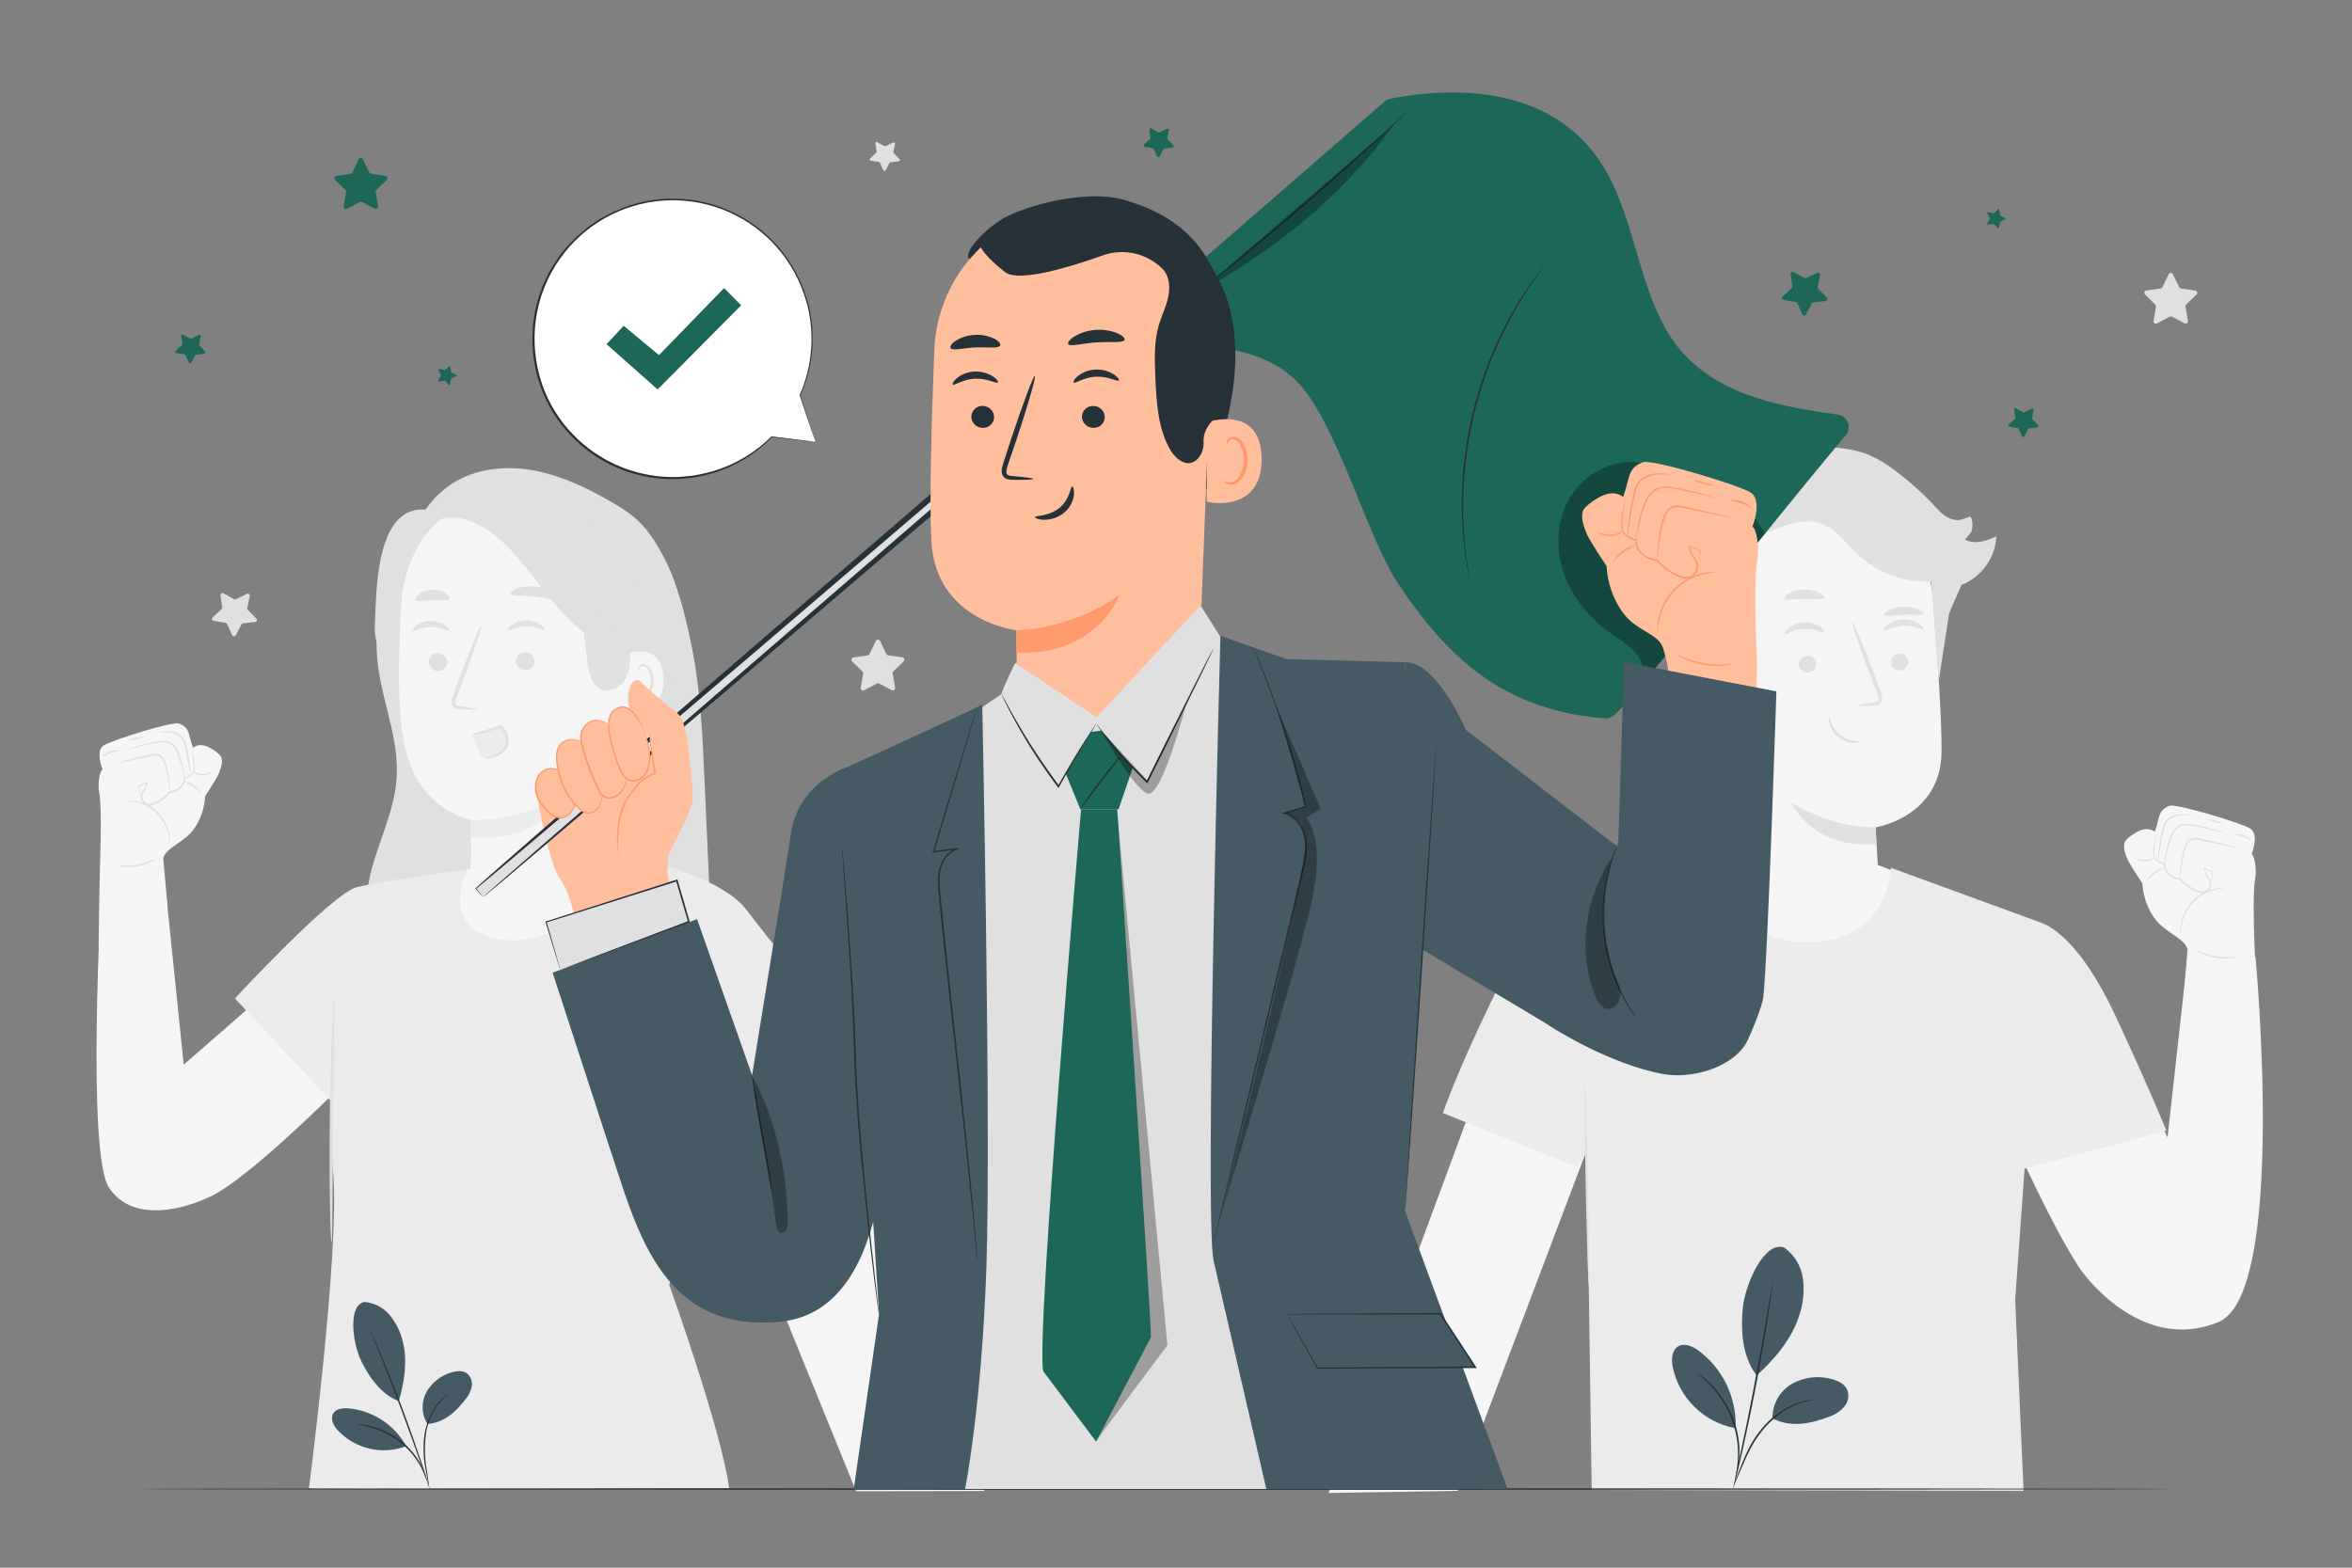 <svg width="240" height="160" viewBox="0 0 240 160" fill="none" xmlns="http://www.w3.org/2000/svg">
<rect x="0" y="0" width="240" height="160" fill="#808080" stroke="none"/>
<path d="M89.802 65.424L90.442 66.746C90.459 66.78 90.484 66.81 90.515 66.833C90.547 66.856 90.583 66.871 90.621 66.877L92.083 67.088C92.127 67.095 92.168 67.114 92.201 67.143C92.234 67.172 92.259 67.209 92.273 67.251C92.287 67.293 92.288 67.338 92.278 67.381C92.268 67.424 92.246 67.463 92.215 67.494L91.155 68.525C91.128 68.552 91.108 68.584 91.096 68.621C91.085 68.657 91.082 68.695 91.088 68.733L91.338 70.189C91.345 70.232 91.34 70.277 91.323 70.317C91.307 70.358 91.279 70.394 91.244 70.419C91.208 70.445 91.166 70.461 91.122 70.464C91.078 70.468 91.034 70.459 90.995 70.438L89.699 69.76C89.665 69.743 89.627 69.733 89.589 69.733C89.55 69.733 89.513 69.743 89.478 69.76L88.173 70.448C88.134 70.468 88.09 70.477 88.046 70.474C88.002 70.47 87.96 70.455 87.924 70.429C87.889 70.403 87.861 70.368 87.845 70.327C87.828 70.286 87.823 70.242 87.831 70.198L88.08 68.742C88.087 68.705 88.084 68.666 88.071 68.629C88.059 68.593 88.038 68.56 88.01 68.534L86.954 67.504C86.921 67.473 86.898 67.434 86.887 67.391C86.876 67.347 86.878 67.302 86.891 67.26C86.905 67.217 86.93 67.179 86.965 67.151C86.999 67.122 87.041 67.103 87.085 67.097L88.547 66.886C88.585 66.881 88.621 66.866 88.652 66.843C88.682 66.82 88.707 66.79 88.723 66.755L89.363 65.433C89.38 65.39 89.41 65.352 89.448 65.325C89.487 65.297 89.532 65.282 89.579 65.281C89.626 65.28 89.673 65.293 89.712 65.319C89.752 65.344 89.783 65.381 89.802 65.424Z" fill="#E0E0E0"/>
<path d="M221.725 27.987L222.365 29.309C222.382 29.343 222.407 29.373 222.439 29.396C222.47 29.419 222.506 29.434 222.544 29.44L224.003 29.651C224.047 29.658 224.088 29.676 224.121 29.705C224.155 29.733 224.18 29.77 224.194 29.812C224.207 29.854 224.209 29.899 224.198 29.942C224.188 29.985 224.166 30.024 224.134 30.054L223.078 31.085C223.051 31.112 223.03 31.145 223.019 31.182C223.007 31.219 223.004 31.258 223.011 31.296L223.261 32.749C223.269 32.793 223.264 32.838 223.247 32.879C223.23 32.92 223.202 32.956 223.166 32.982C223.13 33.008 223.087 33.023 223.043 33.026C222.999 33.029 222.954 33.02 222.915 32.998L221.622 32.32C221.588 32.303 221.55 32.294 221.512 32.294C221.474 32.294 221.436 32.303 221.402 32.32L220.096 33.005C220.057 33.026 220.012 33.036 219.968 33.033C219.924 33.03 219.881 33.014 219.845 32.988C219.809 32.962 219.781 32.927 219.764 32.885C219.747 32.844 219.743 32.799 219.75 32.755L220 31.302C220.006 31.264 220.004 31.226 219.992 31.189C219.98 31.152 219.96 31.119 219.933 31.091L218.88 30.054C218.849 30.024 218.826 29.985 218.816 29.942C218.805 29.899 218.807 29.854 218.821 29.812C218.834 29.77 218.859 29.733 218.893 29.705C218.927 29.676 218.968 29.658 219.011 29.651L220.48 29.44C220.518 29.434 220.554 29.419 220.585 29.396C220.617 29.373 220.642 29.343 220.659 29.309L221.299 27.987C221.319 27.947 221.349 27.914 221.387 27.89C221.424 27.867 221.468 27.854 221.512 27.854C221.556 27.854 221.6 27.867 221.637 27.89C221.675 27.914 221.705 27.947 221.725 27.987Z" fill="#E0E0E0"/>
<path d="M91.331 14.691L91.165 15.514C91.162 15.535 91.163 15.557 91.17 15.577C91.177 15.598 91.188 15.617 91.203 15.632L91.786 16.234C91.804 16.251 91.817 16.274 91.823 16.299C91.829 16.324 91.828 16.35 91.819 16.374C91.811 16.399 91.796 16.42 91.776 16.436C91.755 16.452 91.731 16.462 91.706 16.464L90.874 16.56C90.852 16.563 90.831 16.571 90.813 16.583C90.794 16.595 90.779 16.611 90.768 16.63L90.378 17.373C90.367 17.396 90.35 17.415 90.328 17.429C90.307 17.443 90.282 17.45 90.256 17.45C90.231 17.45 90.206 17.443 90.184 17.429C90.163 17.415 90.145 17.396 90.135 17.373L89.786 16.611C89.777 16.591 89.763 16.574 89.746 16.561C89.728 16.547 89.708 16.538 89.686 16.534L88.858 16.39C88.833 16.386 88.811 16.375 88.792 16.358C88.774 16.341 88.76 16.32 88.753 16.296C88.746 16.272 88.746 16.247 88.753 16.223C88.759 16.199 88.772 16.177 88.79 16.16L89.408 15.59C89.424 15.576 89.436 15.557 89.444 15.536C89.451 15.516 89.453 15.494 89.45 15.472L89.328 14.643C89.325 14.618 89.329 14.593 89.34 14.57C89.35 14.547 89.366 14.527 89.387 14.513C89.408 14.499 89.432 14.491 89.457 14.489C89.483 14.488 89.507 14.494 89.53 14.506L90.259 14.915C90.279 14.926 90.301 14.931 90.323 14.931C90.346 14.931 90.368 14.926 90.387 14.915L91.139 14.547C91.162 14.536 91.186 14.531 91.211 14.534C91.236 14.536 91.26 14.545 91.28 14.56C91.299 14.575 91.315 14.595 91.324 14.618C91.333 14.642 91.336 14.667 91.331 14.691Z" fill="#E0E0E0"/>
<path d="M25.482 60.832L25.235 62.058C25.229 62.09 25.231 62.124 25.241 62.155C25.25 62.187 25.267 62.216 25.29 62.24L26.163 63.136C26.189 63.163 26.207 63.197 26.215 63.233C26.222 63.27 26.22 63.308 26.207 63.343C26.194 63.378 26.172 63.409 26.143 63.433C26.114 63.456 26.079 63.471 26.042 63.475L24.797 63.622C24.765 63.627 24.734 63.639 24.708 63.657C24.681 63.676 24.659 63.7 24.643 63.728L24.058 64.835C24.041 64.869 24.016 64.898 23.984 64.918C23.953 64.938 23.916 64.948 23.878 64.948C23.841 64.948 23.804 64.938 23.772 64.918C23.741 64.898 23.715 64.869 23.699 64.835L23.174 63.68C23.161 63.651 23.14 63.625 23.114 63.605C23.089 63.585 23.059 63.571 23.027 63.565L21.792 63.36C21.755 63.353 21.721 63.337 21.693 63.312C21.665 63.287 21.645 63.255 21.634 63.219C21.623 63.183 21.623 63.145 21.633 63.109C21.643 63.073 21.662 63.04 21.69 63.014L22.611 62.166C22.635 62.144 22.653 62.117 22.663 62.086C22.674 62.055 22.677 62.023 22.672 61.99L22.496 60.749C22.491 60.712 22.496 60.674 22.511 60.639C22.526 60.605 22.55 60.575 22.581 60.554C22.612 60.533 22.648 60.52 22.686 60.519C22.724 60.517 22.761 60.526 22.794 60.544L23.885 61.158C23.913 61.174 23.945 61.182 23.978 61.182C24.01 61.182 24.042 61.174 24.07 61.158L25.197 60.608C25.231 60.592 25.269 60.585 25.306 60.589C25.344 60.593 25.38 60.608 25.409 60.631C25.439 60.654 25.461 60.686 25.474 60.721C25.487 60.757 25.49 60.795 25.482 60.832Z" fill="#E0E0E0"/>
<path d="M149.568 114.538L135.574 152.371L148.746 152.157L161.917 117.379L149.568 114.538Z" fill="#F5F5F5"/>
<path d="M230.151 97.642L223.187 97.962L221.178 116.083L212.947 99.059L200.64 105.408C200.64 105.408 208.32 123.837 212.378 129.68C212.378 129.68 218.349 138.259 226.384 134.922C233.399 132.006 230.151 97.642 230.151 97.642Z" fill="#F5F5F5"/>
<path d="M174.483 63.021L176.042 89.19C176.304 93.642 177.603 100.125 184.621 99.386C190.659 98.285 191.859 92.403 191.61 88.253C191.488 86.282 191.395 84.64 191.395 84.435C191.395 84.435 198.019 83.411 198.115 76.79C198.157 73.59 197.709 66.992 197.232 61.027C196.985 57.937 195.584 55.054 193.307 52.95C191.03 50.847 188.044 49.678 184.944 49.677H184.304C177.408 50.07 173.895 56.144 174.483 63.021Z" fill="#F5F5F5"/>
<path d="M191.395 84.435C191.395 84.435 187.219 84.675 182.774 81.875C182.774 81.875 184.874 86.714 191.482 86.125L191.395 84.435Z" fill="#E0E0E0"/>
<path d="M186.169 64.534C186.048 64.675 185.245 64.118 184.137 64.17C183.03 64.221 182.249 64.81 182.121 64.685C182.061 64.627 182.179 64.365 182.521 64.096C182.98 63.738 183.54 63.534 184.121 63.514C184.698 63.487 185.267 63.649 185.744 63.974C186.102 64.227 186.24 64.47 186.169 64.534Z" fill="#E0E0E0"/>
<path d="M185.341 67.741C185.343 67.974 185.253 68.198 185.092 68.366C184.93 68.534 184.71 68.632 184.477 68.64C184.363 68.649 184.249 68.635 184.14 68.6C184.032 68.564 183.932 68.507 183.846 68.431C183.76 68.356 183.69 68.264 183.64 68.162C183.59 68.059 183.561 67.948 183.555 67.834C183.553 67.6 183.643 67.376 183.804 67.207C183.965 67.038 184.186 66.939 184.419 66.931C184.533 66.922 184.648 66.937 184.756 66.973C184.864 67.009 184.965 67.067 185.05 67.142C185.136 67.217 185.206 67.309 185.256 67.412C185.306 67.515 185.335 67.627 185.341 67.741Z" fill="#E0E0E0"/>
<path d="M189.485 72C189.485 71.942 190.125 71.834 191.136 71.702C191.395 71.677 191.642 71.626 191.686 71.446C191.708 71.179 191.648 70.911 191.514 70.678L190.746 68.698C189.683 65.878 188.912 63.578 189.027 63.52C189.142 63.462 190.096 65.728 191.158 68.547C191.418 69.242 191.661 69.904 191.894 70.537C192.057 70.852 192.105 71.213 192.029 71.558C191.992 71.651 191.934 71.733 191.859 71.799C191.785 71.866 191.696 71.913 191.6 71.939C191.456 71.976 191.307 71.996 191.158 72C190.128 72.061 189.488 72.064 189.485 72Z" fill="#E0E0E0"/>
<path d="M186.182 61.04C186.07 61.283 185.19 61.075 184.131 61.101C183.072 61.126 182.192 61.334 182.074 61.101C182.022 60.989 182.195 60.781 182.56 60.557C183.042 60.305 183.577 60.17 184.121 60.163C184.665 60.156 185.204 60.277 185.693 60.515C186.061 60.71 186.24 60.925 186.182 61.04Z" fill="#E0E0E0"/>
<path d="M196.291 62.634C196.189 62.842 195.312 62.685 194.269 62.726C193.226 62.768 192.368 62.966 192.24 62.765C192.186 62.669 192.346 62.477 192.698 62.294C193.173 62.063 193.693 61.937 194.221 61.926C194.755 61.904 195.287 61.995 195.783 62.195C196.16 62.355 196.336 62.534 196.291 62.634Z" fill="#E0E0E0"/>
<path d="M175.018 67.926C174.906 67.878 170.471 66.576 170.608 71.104C170.746 75.632 175.267 74.557 175.27 74.426C175.274 74.294 175.018 67.926 175.018 67.926Z" fill="#F5F5F5"/>
<path d="M173.834 72.752C173.814 72.752 173.757 72.81 173.626 72.877C173.441 72.963 173.229 72.974 173.037 72.906C172.554 72.746 172.125 72 172.077 71.184C172.052 70.796 172.115 70.408 172.262 70.048C172.298 69.902 172.368 69.768 172.468 69.656C172.568 69.544 172.694 69.459 172.835 69.408C172.925 69.381 173.022 69.387 173.108 69.423C173.195 69.46 173.266 69.526 173.309 69.61C173.373 69.734 173.347 69.824 173.37 69.834C173.392 69.843 173.466 69.754 173.424 69.568C173.395 69.456 173.329 69.358 173.235 69.29C173.108 69.199 172.951 69.162 172.797 69.187C172.612 69.23 172.441 69.32 172.3 69.448C172.16 69.575 172.054 69.737 171.994 69.917C171.813 70.318 171.733 70.757 171.76 71.197C171.818 72.106 172.31 72.947 172.973 73.117C173.095 73.149 173.223 73.153 173.347 73.128C173.471 73.104 173.588 73.052 173.69 72.976C173.83 72.864 173.85 72.762 173.834 72.752Z" fill="#E0E0E0"/>
<path d="M168.49 61.05C169.315 59.389 169.398 57.475 169.77 55.661C170.141 53.846 171.014 51.936 172.71 51.181H172.752C174.272 50.438 176.198 50.291 177.552 51.283C177.699 48.915 179.622 46.909 181.869 46.144C184.115 45.379 187.814 45.472 190.077 46.198C191.824 46.758 193.565 48.042 195.709 49.955C196.613 50.761 197.451 51.639 198.214 52.579L200.646 58.586L199.174 61.933C199.088 62.16 198.998 62.387 198.886 62.614V62.598L197.837 69.504C197.606 67.658 197.277 61.203 197.046 59.357C195.649 59.415 194.255 59.19 192.947 58.695C191.639 58.2 190.445 57.446 189.437 56.477C188.342 55.43 187.446 54.083 186.045 53.51C184.237 52.771 182.205 53.552 180.41 54.323L180.48 54.246C179.553 54.761 178.733 55.447 178.064 56.269C178.746 59.901 178.637 63.637 177.744 67.222C177.61 67.763 177.216 68.88 176.717 69.114C175.728 69.581 175.382 68.566 174.733 68.064C174.256 67.693 173.584 67.686 172.858 67.744C172.24 66.245 171.713 64.711 171.28 63.149C170.681 63.384 170.035 63.474 169.395 63.411L169.875 61.974C169.647 62.171 169.38 62.316 169.091 62.4C168.946 62.44 168.793 62.434 168.651 62.385C168.509 62.335 168.386 62.243 168.298 62.122C168.112 61.811 168.32 61.395 168.49 61.05Z" fill="#E0E0E0"/>
<path d="M196.253 64.224C196.131 64.368 195.325 63.811 194.221 63.859C193.117 63.907 192.333 64.499 192.205 64.378C192.144 64.317 192.263 64.058 192.605 63.786C193.064 63.429 193.624 63.225 194.205 63.203C194.787 63.18 195.361 63.347 195.84 63.68C196.186 63.917 196.311 64.16 196.253 64.224Z" fill="#E0E0E0"/>
<path d="M194.723 67.52C194.726 67.754 194.637 67.979 194.475 68.147C194.314 68.316 194.093 68.415 193.859 68.422C193.745 68.431 193.631 68.417 193.523 68.381C193.415 68.344 193.315 68.287 193.229 68.211C193.143 68.136 193.074 68.044 193.024 67.941C192.975 67.838 192.946 67.727 192.941 67.613C192.938 67.38 193.027 67.156 193.188 66.988C193.349 66.82 193.569 66.721 193.802 66.714C193.915 66.704 194.03 66.717 194.139 66.753C194.247 66.789 194.347 66.846 194.433 66.921C194.519 66.996 194.589 67.088 194.639 67.191C194.689 67.294 194.718 67.406 194.723 67.52Z" fill="#E0E0E0"/>
<path d="M197.629 51.885C198.234 52.592 199.136 53.213 200.054 53.059C200.383 52.968 200.703 52.853 201.014 52.714C201.334 52.89 201.334 53.994 201.133 54.314C200.942 54.584 200.727 54.838 200.493 55.072C201.613 55.59 202.582 55.245 203.712 54.752C203.656 55.744 203.341 56.704 202.798 57.536C202.255 58.368 201.503 59.044 200.618 59.494C200.051 59.773 199.338 59.949 198.8 59.638C198.317 59.363 198.09 58.797 197.917 58.266C197.28 56.318 196.887 54.3 196.746 52.256L197.629 51.885Z" fill="#E0E0E0"/>
<path d="M195.226 89.622L191.43 88.221L176.915 87.792L173.546 88.71L173.987 96.918L181.606 101.776L188.992 101.629L193.638 97.395L194.669 93.2L195.226 89.622Z" fill="#F5F5F5"/>
<path d="M152.173 102.195C153.07 100.32 154.084 98.503 155.21 96.755C156.987 93.96 159.799 91.983 163.031 91.254L175.21 87.952C175.21 87.952 176.035 96.163 184.413 96.163C192.791 96.163 192.96 88.573 192.96 88.573L208.295 94.176C208.778 94.365 212.048 95.494 215.85 103.651C219.472 111.418 221.056 115.392 221.056 115.392L206.592 119.28L205.632 132.64L206.483 152.16L162.419 152.064L162.122 131.478L161.92 117.379L160.995 119.12L147.235 113.6C147.235 113.6 148.605 109.539 152.173 102.195Z" fill="#EBEBEB"/>
<path d="M161.709 110.08C161.645 110.08 161.683 114.803 161.798 120.64C161.914 126.477 162.054 131.184 162.118 131.181C162.182 131.178 162.144 126.461 162.032 120.621C161.92 114.781 161.773 110.08 161.709 110.08Z" fill="#E0E0E0"/>
<path d="M189.866 75.686C189.866 75.725 189.622 75.83 189.187 75.827C188.612 75.817 188.056 75.621 187.603 75.267C187.15 74.913 186.824 74.421 186.675 73.866C186.566 73.443 186.611 73.174 186.65 73.174C186.688 73.174 186.739 73.424 186.89 73.795C187.079 74.275 187.394 74.696 187.801 75.014C188.207 75.332 188.691 75.535 189.203 75.603C189.6 75.661 189.856 75.638 189.866 75.686Z" fill="#E0E0E0"/>
<path d="M229.76 87.168C229.76 87.168 230.589 85.117 229.578 84.538C228.566 83.958 222.08 81.994 221.386 82.24C220.691 82.486 220.426 82.851 220.243 83.616C220.145 84.05 220.021 84.477 219.872 84.896C219.872 84.896 219.232 84.288 218.125 84.874C218.125 84.874 216.957 85.488 216.79 86.003C216.624 86.518 216.886 87.216 217.11 87.734C217.334 88.253 218.614 90.176 218.614 90.176C218.681 91.358 219.054 92.503 219.696 93.498C220.781 95.2 222.896 95.661 223.216 96.89L222.787 102.4L230.32 106.618C230.32 106.618 230.198 99.757 230.064 96.746C229.93 93.734 229.923 90.717 230.112 89.741C230.301 88.765 230.048 87.322 229.76 87.168Z" fill="#F5F5F5"/>
<path d="M225.92 90.045C225.92 90.045 225.898 90.029 225.866 89.99C225.818 89.932 225.777 89.869 225.744 89.802C225.677 89.671 225.644 89.524 225.649 89.377C225.654 89.23 225.697 89.086 225.773 88.96L225.792 89.027L224.864 88.685L224.944 88.611C225.027 88.845 225.117 89.101 225.216 89.37V89.344C225.324 89.455 225.419 89.577 225.501 89.709C225.589 89.855 225.637 90.022 225.642 90.192C225.639 90.376 225.584 90.556 225.484 90.71C225.384 90.865 225.242 90.988 225.075 91.066C224.899 91.148 224.701 91.175 224.509 91.142C224.324 91.095 224.143 91.03 223.971 90.947C223.618 90.786 223.287 90.581 222.986 90.336C222.776 90.17 222.585 89.981 222.416 89.773L222.47 89.808C222.026 89.763 221.606 89.581 221.27 89.286C221.12 89.144 220.999 88.974 220.914 88.785C220.83 88.596 220.783 88.392 220.778 88.186L220.832 88.259C220.559 88.178 220.303 88.047 220.077 87.875C219.968 87.794 219.874 87.693 219.802 87.578C219.746 87.458 219.718 87.328 219.718 87.197C219.714 86.787 219.751 86.377 219.83 85.974C219.888 85.654 219.946 85.379 219.987 85.203C220.004 85.111 220.031 85.021 220.067 84.934C220.065 85.028 220.054 85.121 220.032 85.213C220.006 85.392 219.962 85.654 219.917 85.987C219.854 86.384 219.828 86.786 219.84 87.187C219.842 87.298 219.868 87.407 219.914 87.507C219.98 87.607 220.064 87.695 220.16 87.766C220.375 87.923 220.617 88.04 220.874 88.112L220.925 88.128V88.186C220.932 88.371 220.975 88.553 221.052 88.722C221.13 88.89 221.24 89.042 221.376 89.168C221.689 89.437 222.078 89.602 222.49 89.638H222.522L222.544 89.664C222.706 89.861 222.888 90.04 223.088 90.198C223.382 90.435 223.704 90.633 224.048 90.787C224.205 90.867 224.37 90.929 224.541 90.973C224.701 91.001 224.866 90.98 225.014 90.912C225.155 90.847 225.275 90.745 225.361 90.616C225.447 90.487 225.495 90.337 225.501 90.182C225.477 89.892 225.341 89.623 225.123 89.43C225.03 89.158 224.944 88.902 224.867 88.666L224.826 88.544L224.944 88.592L225.824 88.96L225.875 88.982L225.843 89.03C225.771 89.144 225.728 89.273 225.718 89.407C225.708 89.541 225.731 89.675 225.786 89.798C225.859 89.958 225.92 90.038 225.92 90.045Z" fill="#E0E0E0"/>
<path d="M228.16 86.477C228.043 86.477 227.927 86.463 227.814 86.435C227.594 86.397 227.277 86.336 226.883 86.259L225.507 85.974L224.698 85.802C224.421 85.724 224.133 85.692 223.846 85.709C223.71 85.727 223.58 85.779 223.468 85.86C223.356 85.941 223.266 86.049 223.206 86.173C223.081 86.412 222.985 86.666 222.922 86.928C222.801 87.377 222.71 87.834 222.65 88.294C222.544 89.085 222.499 89.574 222.474 89.574C222.458 89.459 222.458 89.341 222.474 89.226C222.474 89.002 222.499 88.678 222.541 88.266C222.586 87.796 222.666 87.331 222.781 86.874C222.844 86.597 222.941 86.329 223.072 86.077C223.143 85.932 223.249 85.806 223.379 85.711C223.509 85.616 223.661 85.553 223.821 85.53C224.127 85.511 224.434 85.544 224.73 85.629L225.539 85.811L226.906 86.131C227.296 86.224 227.61 86.301 227.824 86.358C227.941 86.382 228.054 86.422 228.16 86.477Z" fill="#E0E0E0"/>
<path d="M227.037 85.002C226.916 84.993 226.797 84.972 226.682 84.938L225.722 84.714C225.318 84.621 224.838 84.512 224.304 84.394C224.035 84.346 223.754 84.294 223.462 84.259C223.171 84.21 222.873 84.228 222.589 84.31C222.316 84.414 222.082 84.601 221.92 84.845C221.762 85.076 221.635 85.326 221.542 85.59C221.377 86.042 221.238 86.502 221.126 86.97C220.938 87.773 220.883 88.282 220.858 88.278C220.839 88.16 220.839 88.039 220.858 87.92C220.887 87.597 220.935 87.277 221.002 86.96C221.099 86.481 221.228 86.01 221.389 85.549C221.483 85.272 221.613 85.008 221.776 84.765C221.956 84.491 222.218 84.281 222.525 84.166C222.836 84.074 223.165 84.055 223.485 84.109C223.786 84.15 224.067 84.202 224.336 84.256C224.874 84.365 225.354 84.49 225.754 84.598C226.154 84.707 226.474 84.803 226.694 84.874C226.813 84.903 226.928 84.945 227.037 85.002Z" fill="#E0E0E0"/>
<path d="M229.738 85.779C229.709 85.818 229.36 85.565 228.867 85.392C228.374 85.219 227.946 85.19 227.946 85.139C228.274 85.091 228.609 85.124 228.922 85.235C229.234 85.347 229.514 85.534 229.738 85.779Z" fill="#E0E0E0"/>
<path d="M223.479 83.2C223.479 83.232 223.091 83.2 222.483 83.222C222.131 83.246 221.791 83.356 221.491 83.542C221.316 83.663 221.167 83.817 221.052 83.995C220.938 84.174 220.859 84.373 220.823 84.582C220.602 85.494 220.461 86.336 220.365 86.944C220.33 87.277 220.272 87.608 220.192 87.933C220.177 87.598 220.195 87.262 220.247 86.931C220.334 86.126 220.473 85.328 220.663 84.541C220.718 84.309 220.807 84.087 220.928 83.882C221.05 83.69 221.215 83.53 221.408 83.411C221.734 83.225 222.102 83.124 222.477 83.117C222.724 83.11 222.971 83.124 223.216 83.158C223.386 83.155 223.482 83.174 223.479 83.2Z" fill="#E0E0E0"/>
<path d="M226.88 84.051C226.304 84.019 225.741 83.875 225.219 83.629C225.509 83.617 225.798 83.662 226.07 83.76C226.356 83.805 226.631 83.904 226.88 84.051Z" fill="#E0E0E0"/>
<path d="M220.871 88.576C220.871 88.624 220.381 88.768 219.879 89.152C219.376 89.536 219.098 89.978 219.056 89.949C219.212 89.581 219.462 89.261 219.78 89.02C220.098 88.779 220.474 88.626 220.871 88.576Z" fill="#E0E0E0"/>
<path d="M219.84 87.542C219.84 87.558 219.766 87.645 219.597 87.744C219.367 87.869 219.109 87.933 218.848 87.93C218.59 87.92 218.337 87.859 218.102 87.75C217.923 87.667 217.827 87.597 217.837 87.578C217.846 87.558 218.294 87.741 218.848 87.76C219.402 87.779 219.811 87.491 219.84 87.542Z" fill="#E0E0E0"/>
<path d="M227.056 90.634C227.056 90.666 226.646 90.634 226.016 90.813C225.195 91.018 224.447 91.447 223.855 92.052C223.263 92.657 222.85 93.415 222.662 94.24C222.515 94.88 222.538 95.283 222.506 95.28C222.48 95.188 222.47 95.091 222.477 94.995C222.473 94.733 222.496 94.472 222.547 94.214C222.71 93.354 223.124 92.56 223.737 91.934C224.349 91.308 225.133 90.876 225.99 90.694C226.246 90.638 226.507 90.609 226.768 90.608C226.865 90.599 226.962 90.608 227.056 90.634Z" fill="#E0E0E0"/>
<path d="M228.195 97.664C227.992 97.747 227.775 97.794 227.555 97.802C226.505 97.913 225.444 97.721 224.499 97.248C224.298 97.163 224.113 97.044 223.952 96.896C224.616 97.194 225.309 97.422 226.019 97.578C226.74 97.68 227.469 97.709 228.195 97.664Z" fill="#E0E0E0"/>
<path d="M82.358 105.03L100.438 152.173L87.354 152.195L71.734 113.754L82.358 105.03Z" fill="#F5F5F5"/>
<path d="M10.326 91.2L16.726 89.024L18.746 108.662L30.906 98.055L38.442 107.165C38.442 107.165 25.706 120.461 21.098 122.285C21.098 122.285 14.099 125.696 11.126 121.219C8.832 117.779 10.326 91.2 10.326 91.2Z" fill="#F5F5F5"/>
<path d="M71.882 79.466C71.686 74.986 71.485 70.48 70.602 66.08C69.718 61.68 68.595 57.398 65.802 53.882L40.016 55.482C39.056 59.466 38.096 63.546 38.531 67.623C38.966 71.575 40.726 75.386 40.48 79.354C40.307 82.16 39.142 84.794 38.291 87.469C37.44 90.144 36.902 93.117 37.971 95.722C38.207 96.395 38.644 96.979 39.222 97.395C39.952 97.866 40.877 97.875 41.744 97.869C52.059 97.798 62.367 97.478 72.669 96.909C72.402 91.091 72.14 85.277 71.882 79.466Z" fill="#E0E0E0"/>
<path d="M46.611 49.069C49.002 47.738 51.901 47.523 54.589 48.038C57.277 48.554 59.785 49.747 62.163 51.098C63.501 51.856 64.832 52.698 65.795 53.882C67.558 56.061 69.315 59.642 69.504 62.445C69.657 64.704 68.838 70.371 67.904 72.435C67.043 74.326 62.95 75.795 60.928 76.275L42.157 54.81C42.482 53.605 43.043 52.478 43.808 51.492C44.572 50.507 45.525 49.683 46.611 49.069Z" fill="#E0E0E0"/>
<path d="M43.431 52.013L47.882 51.178C45.495 57.002 44.944 70.275 43.603 76.422C41.939 74.051 38.064 66.822 38.243 63.942C38.422 61.062 38.131 51.565 43.431 52.013Z" fill="#E0E0E0"/>
<path d="M40.96 61.491C41.213 57.04 44.128 51.571 48.57 52L58.854 54.531C62.154 55.344 64.371 58.106 64.64 61.494C64.64 61.664 64.669 61.456 64.666 61.584L62.598 88.179L46.365 105.92L48.093 87.549C48.07 85.382 48.054 83.658 48.054 83.667C48.054 83.677 42.358 82.758 41.136 75.347C40.528 71.661 40.682 66.442 40.96 61.491Z" fill="#F5F5F5"/>
<path d="M43.757 67.52C43.757 67.768 43.852 68.007 44.024 68.186C44.196 68.365 44.431 68.47 44.678 68.48C44.798 68.487 44.919 68.469 45.032 68.429C45.145 68.389 45.25 68.327 45.339 68.246C45.428 68.165 45.5 68.068 45.552 67.959C45.603 67.851 45.633 67.733 45.638 67.613C45.639 67.365 45.543 67.126 45.371 66.947C45.199 66.768 44.965 66.663 44.717 66.653C44.597 66.646 44.476 66.663 44.363 66.703C44.249 66.743 44.145 66.805 44.056 66.886C43.966 66.966 43.894 67.064 43.843 67.173C43.791 67.282 43.762 67.4 43.757 67.52Z" fill="#E0E0E0"/>
<path d="M42.102 64.39C42.221 64.515 42.938 63.978 43.962 63.971C44.986 63.965 45.741 64.477 45.85 64.352C45.904 64.294 45.782 64.07 45.456 63.837C45.011 63.532 44.482 63.372 43.942 63.379C43.41 63.38 42.891 63.551 42.461 63.866C42.147 64.112 42.042 64.336 42.102 64.39Z" fill="#E0E0E0"/>
<path d="M52.643 67.43C52.643 67.679 52.739 67.918 52.912 68.097C53.084 68.276 53.32 68.381 53.568 68.39C53.688 68.397 53.808 68.38 53.921 68.34C54.034 68.3 54.138 68.238 54.227 68.158C54.317 68.077 54.389 67.98 54.441 67.872C54.492 67.764 54.522 67.646 54.528 67.526C54.528 67.278 54.432 67.039 54.26 66.86C54.087 66.681 53.852 66.576 53.603 66.566C53.483 66.559 53.363 66.576 53.25 66.616C53.137 66.656 53.032 66.718 52.943 66.798C52.854 66.879 52.781 66.976 52.73 67.084C52.678 67.193 52.649 67.311 52.643 67.43Z" fill="#E0E0E0"/>
<path d="M51.84 64.32C51.962 64.442 52.678 63.904 53.703 63.901C54.727 63.898 55.482 64.406 55.59 64.278C55.645 64.224 55.523 64 55.194 63.763C54.749 63.459 54.222 63.3 53.683 63.309C53.15 63.309 52.631 63.479 52.202 63.795C51.875 64.029 51.77 64.256 51.84 64.32Z" fill="#E0E0E0"/>
<path d="M48.695 72.381C48.695 72.323 48.055 72.218 47.027 72.09C46.768 72.064 46.519 72.016 46.474 71.837C46.45 71.566 46.509 71.295 46.643 71.059L47.405 69.066C48.461 66.221 49.226 63.885 49.111 63.843C48.995 63.802 48.045 66.083 46.989 68.915C46.733 69.615 46.49 70.284 46.259 70.922C46.097 71.238 46.052 71.602 46.131 71.949C46.169 72.042 46.227 72.124 46.302 72.191C46.377 72.257 46.467 72.304 46.563 72.33C46.708 72.368 46.858 72.388 47.008 72.387C48.045 72.438 48.691 72.438 48.695 72.381Z" fill="#E0E0E0"/>
<path d="M57.875 80.96C57.875 80.96 55.504 86.08 48.07 85.44L48.054 83.693C51.518 83.71 54.918 82.764 57.875 80.96Z" fill="#EBEBEB"/>
<path d="M52.118 60.605C52.221 60.883 53.245 60.746 54.445 60.883C55.645 61.021 56.621 61.341 56.781 61.091C56.851 60.973 56.682 60.71 56.288 60.451C55.765 60.118 55.171 59.915 54.554 59.859C53.939 59.786 53.315 59.863 52.736 60.083C52.294 60.253 52.074 60.48 52.118 60.605Z" fill="#E0E0E0"/>
<path d="M42.41 61.254C42.592 61.488 43.296 61.254 44.144 61.226C44.992 61.197 45.712 61.37 45.875 61.126C45.946 61.008 45.834 60.774 45.517 60.557C45.093 60.296 44.601 60.167 44.104 60.186C43.607 60.205 43.126 60.37 42.723 60.662C42.425 60.902 42.33 61.142 42.41 61.254Z" fill="#E0E0E0"/>
<path d="M42.922 54.697C43.366 53.578 44.586 52.896 45.801 52.825C47.017 52.755 48.185 53.2 49.235 53.785C53.664 56.32 56 62.464 60.377 65.072C61.456 65.712 62.848 65.104 63.77 65.958C64.691 66.813 65.296 68.182 64.8 69.338C65.418 68.555 65.922 67.687 66.294 66.761C66.614 65.821 66.653 64.726 66.147 63.882C65.763 63.242 65.091 62.736 64.902 62.003C64.736 61.363 64.986 60.685 64.95 60.019C64.869 59.344 64.631 58.698 64.256 58.131C62.518 55.12 60.144 52.403 57.097 50.726C55.11 49.6 52.853 49.037 50.569 49.097C48.277 49.17 46.086 50.061 44.394 51.609C43.434 52.528 42.406 53.478 42.922 54.71" fill="#E0E0E0"/>
<path d="M63.68 66.88C63.757 66.666 67.616 65.235 67.702 69.35C67.785 73.347 63.744 72.595 63.734 72.48C63.725 72.365 63.68 66.88 63.68 66.88Z" fill="#F5F5F5"/>
<path d="M64.934 70.944C64.951 70.944 65.005 70.992 65.123 71.043C65.289 71.112 65.476 71.112 65.642 71.043C66.061 70.883 66.406 70.205 66.413 69.485C66.416 69.142 66.344 68.802 66.202 68.49C66.161 68.366 66.091 68.253 65.999 68.162C65.906 68.071 65.792 68.003 65.667 67.965C65.587 67.945 65.502 67.954 65.427 67.991C65.352 68.027 65.292 68.088 65.258 68.163C65.207 68.275 65.235 68.355 65.213 68.365C65.191 68.374 65.126 68.298 65.155 68.131C65.177 68.032 65.231 67.943 65.309 67.879C65.418 67.793 65.555 67.754 65.693 67.77C65.857 67.799 66.011 67.871 66.14 67.978C66.269 68.084 66.368 68.222 66.429 68.378C66.606 68.721 66.696 69.102 66.691 69.488C66.691 70.294 66.282 71.053 65.706 71.232C65.599 71.265 65.486 71.274 65.375 71.257C65.264 71.24 65.158 71.199 65.066 71.136C64.941 71.04 64.918 70.951 64.934 70.944Z" fill="#E0E0E0"/>
<path d="M64.246 65.952C64.32 67.043 64.381 68.192 63.885 69.168C63.389 70.144 62.121 70.816 61.165 70.278C60.387 69.843 60.147 68.854 60.01 67.971C59.609 65.43 59.414 62.851 58.992 60.317L64.246 65.952Z" fill="#E0E0E0"/>
<path d="M51.229 74.304C51.424 74.556 51.556 74.851 51.613 75.164C51.67 75.478 51.651 75.8 51.556 76.104C51.462 76.409 51.296 76.686 51.072 76.912C50.848 77.139 50.572 77.308 50.269 77.405C50.029 77.493 49.767 77.499 49.523 77.424C49.104 77.27 48.883 76.813 48.72 76.4L48.298 75.366C48.237 75.257 48.222 75.128 48.256 75.008C48.294 74.952 48.344 74.905 48.402 74.87C48.46 74.835 48.525 74.814 48.592 74.806L51.152 74.166" fill="#EBEBEB"/>
<path d="M49.574 77.299C49.97 77.349 50.371 77.295 50.739 77.142C51.17 76.999 51.531 76.7 51.754 76.304C51.882 76.059 51.934 75.782 51.904 75.507C51.884 75.224 51.813 74.946 51.693 74.688C51.574 74.439 51.408 74.214 51.206 74.026L51.136 73.965L51.053 73.994C49.357 74.608 48.032 74.922 48.045 74.995C48.058 75.069 49.427 74.874 51.152 74.278L50.998 74.25C51.172 74.411 51.313 74.605 51.414 74.819C51.524 75.026 51.588 75.254 51.603 75.488C51.618 75.722 51.583 75.957 51.501 76.176C51.317 76.521 51.018 76.792 50.656 76.941C50.022 77.206 49.562 77.242 49.574 77.299Z" fill="#E0E0E0"/>
<path d="M67.84 89.28C67.44 89.03 62.16 87.978 62.16 87.978L49.45 88.413L44.915 89.28C44.915 89.28 44.189 103.414 44.317 103.68C44.445 103.946 50.368 108.733 50.618 108.986C50.867 109.238 62.983 105.056 62.983 105.056L70.871 90.618L67.84 89.28Z" fill="#F5F5F5"/>
<path d="M66.153 87.936C66.793 87.936 73.859 89.811 76.144 92.829C79.29 96.989 84.579 103.206 84.579 103.206L71.222 114.173L68.301 131.165C68.301 131.165 73.594 145.885 74.406 151.875C74.406 151.875 30.637 152.086 31.526 151.875C31.526 151.875 34.598 128.256 34.022 120.099C33.446 111.942 33.849 99.562 33.849 99.562L39.389 89.962L47.709 88.736C47.709 88.736 44.509 94.845 51.178 95.882C58.022 96.96 66.153 87.936 66.153 87.936Z" fill="#EBEBEB"/>
<path d="M46.659 88.89C46.659 88.89 38.979 89.933 36.451 90.531C33.923 91.13 23.971 101.901 23.971 101.901L34.23 112.864L38.634 103.635L46.659 88.89Z" fill="#EBEBEB"/>
<path d="M34.096 101.808C34.034 102.132 34.001 102.461 33.997 102.79C33.955 103.43 33.91 104.342 33.866 105.475C33.773 107.744 33.69 110.88 33.654 114.346C33.619 117.811 33.632 120.947 33.677 123.216C33.696 124.352 33.722 125.27 33.751 125.904C33.748 126.234 33.774 126.564 33.827 126.89C33.877 126.564 33.896 126.234 33.885 125.904C33.885 125.206 33.904 124.304 33.917 123.216C33.939 120.883 33.965 117.776 33.994 114.349C34.023 110.922 34.077 107.814 34.106 105.482C34.106 104.397 34.125 103.491 34.131 102.794C34.149 102.465 34.137 102.135 34.096 101.808Z" fill="#E0E0E0"/>
<path d="M10.464 78.522C10.464 78.522 9.67 76.602 10.614 76.054C11.558 75.507 17.6 73.6 18.262 73.846C18.925 74.093 19.165 74.413 19.341 75.126C19.439 75.53 19.56 75.927 19.702 76.317C19.702 76.317 20.288 75.741 21.341 76.282C21.341 76.282 22.438 76.848 22.598 77.328C22.758 77.808 22.518 78.467 22.32 78.957C22.122 79.446 20.931 81.258 20.931 81.258C20.878 82.366 20.537 83.441 19.942 84.378C18.941 85.978 16.976 86.429 16.659 87.578L17.104 92.723L10.064 96.736C10.064 96.736 10.125 90.304 10.227 87.482C10.33 84.659 10.31 81.827 10.125 80.912C9.939 79.997 10.179 78.666 10.464 78.522Z" fill="#F5F5F5"/>
<path d="M14.08 81.19C14.08 81.19 14.131 81.104 14.198 80.941C14.248 80.825 14.269 80.699 14.258 80.573C14.247 80.448 14.206 80.327 14.138 80.221L14.106 80.173L14.157 80.154L15.014 79.798L15.133 79.75L15.091 79.872C15.021 80.093 14.941 80.336 14.858 80.592C14.657 80.774 14.534 81.026 14.515 81.296C14.521 81.44 14.567 81.58 14.648 81.699C14.728 81.818 14.841 81.913 14.973 81.971C15.111 82.034 15.265 82.053 15.415 82.026C15.573 81.982 15.728 81.923 15.875 81.85C16.192 81.699 16.488 81.51 16.759 81.286C16.945 81.138 17.114 80.969 17.264 80.784L17.287 80.758H17.319C17.695 80.72 18.05 80.567 18.336 80.32C18.591 80.08 18.74 79.748 18.752 79.398V79.36L18.806 79.344C19.045 79.278 19.269 79.169 19.469 79.024C19.559 78.958 19.636 78.875 19.696 78.781C19.739 78.686 19.762 78.584 19.763 78.48C19.771 78.104 19.744 77.728 19.683 77.357C19.639 77.037 19.597 76.797 19.568 76.63C19.548 76.544 19.537 76.456 19.536 76.368C19.571 76.449 19.598 76.534 19.616 76.621C19.658 76.787 19.712 77.03 19.77 77.344C19.847 77.721 19.886 78.105 19.885 78.49C19.887 78.613 19.861 78.736 19.808 78.848C19.741 78.956 19.656 79.052 19.555 79.13C19.343 79.295 19.102 79.419 18.845 79.498L18.899 79.424C18.896 79.619 18.855 79.811 18.778 79.989C18.7 80.168 18.588 80.329 18.448 80.464C18.134 80.743 17.74 80.917 17.322 80.96L17.379 80.928C17.223 81.124 17.045 81.303 16.848 81.459C16.567 81.692 16.258 81.888 15.927 82.042C15.765 82.12 15.597 82.183 15.424 82.23C15.252 82.268 15.073 82.254 14.91 82.19C14.746 82.127 14.604 82.017 14.502 81.874C14.4 81.731 14.342 81.561 14.335 81.386C14.328 81.21 14.373 81.037 14.464 80.886C14.539 80.762 14.628 80.647 14.73 80.544V80.566C14.819 80.314 14.902 80.074 14.979 79.853L15.056 79.926L14.189 80.246L14.208 80.176C14.279 80.293 14.32 80.427 14.325 80.564C14.331 80.701 14.302 80.837 14.24 80.96C14.209 81.022 14.172 81.082 14.128 81.136C14.115 81.156 14.098 81.174 14.08 81.19Z" fill="#E0E0E0"/>
<path d="M11.936 77.859C12.038 77.812 12.146 77.778 12.256 77.757C12.461 77.699 12.752 77.626 13.117 77.533L14.397 77.213L15.152 77.034C15.429 76.951 15.718 76.916 16.006 76.931C16.157 76.954 16.3 77.012 16.423 77.102C16.547 77.191 16.648 77.308 16.717 77.443C16.84 77.679 16.933 77.93 16.995 78.189C17.108 78.617 17.187 79.054 17.232 79.494C17.27 79.866 17.29 80.17 17.299 80.381C17.314 80.487 17.314 80.595 17.299 80.701C17.274 80.701 17.226 80.24 17.12 79.501C17.06 79.069 16.971 78.641 16.854 78.221C16.791 77.976 16.7 77.74 16.582 77.517C16.521 77.406 16.433 77.312 16.328 77.243C16.222 77.174 16.1 77.132 15.974 77.12C15.706 77.108 15.438 77.14 15.181 77.216L14.422 77.382L13.142 77.658C12.774 77.734 12.477 77.792 12.272 77.83C12.162 77.856 12.049 77.866 11.936 77.859Z" fill="#E0E0E0"/>
<path d="M12.986 76.48C13.087 76.427 13.194 76.386 13.306 76.358C13.51 76.291 13.811 76.198 14.186 76.093C14.56 75.987 15.008 75.869 15.51 75.773C15.763 75.722 16.026 75.667 16.307 75.629C16.604 75.576 16.91 75.591 17.2 75.674C17.49 75.77 17.742 75.956 17.92 76.205C18.076 76.431 18.201 76.678 18.291 76.938C18.446 77.369 18.57 77.811 18.662 78.259C18.727 78.559 18.774 78.863 18.803 79.168C18.819 79.281 18.819 79.395 18.803 79.507C18.774 79.507 18.72 79.034 18.534 78.285C18.426 77.851 18.292 77.423 18.134 77.005C18.044 76.76 17.924 76.528 17.776 76.314C17.62 76.085 17.396 75.913 17.136 75.821C16.871 75.745 16.592 75.73 16.32 75.776C16.048 75.814 15.782 75.862 15.533 75.91C15.03 76.01 14.573 76.115 14.205 76.205L13.312 76.422C13.206 76.457 13.097 76.476 12.986 76.48Z" fill="#E0E0E0"/>
<path d="M10.458 77.219C10.644 76.965 10.912 76.781 11.216 76.698C11.503 76.564 11.827 76.531 12.134 76.605C12.134 76.656 11.731 76.682 11.274 76.854C10.816 77.027 10.49 77.258 10.458 77.219Z" fill="#E0E0E0"/>
<path d="M16.32 74.739C16.398 74.707 16.482 74.688 16.567 74.685C16.795 74.65 17.026 74.633 17.258 74.637C17.611 74.64 17.958 74.733 18.266 74.906C18.449 75.015 18.605 75.165 18.72 75.344C18.835 75.536 18.921 75.744 18.976 75.962C19.16 76.699 19.295 77.447 19.383 78.202C19.436 78.512 19.454 78.828 19.437 79.142C19.357 78.839 19.3 78.53 19.264 78.218C19.168 77.648 19.027 76.858 18.816 76.01C18.778 75.815 18.702 75.63 18.592 75.466C18.482 75.301 18.341 75.159 18.176 75.05C17.892 74.882 17.571 74.785 17.242 74.768C16.669 74.723 16.32 74.771 16.32 74.739Z" fill="#E0E0E0"/>
<path d="M13.12 75.578C13.351 75.432 13.609 75.335 13.878 75.293C14.133 75.196 14.404 75.154 14.675 75.168C14.446 75.314 14.189 75.411 13.92 75.453C13.665 75.549 13.392 75.592 13.12 75.578Z" fill="#E0E0E0"/>
<path d="M18.794 79.77C19.179 79.78 19.549 79.924 19.84 80.176C20.16 80.378 20.401 80.684 20.522 81.043C20.48 81.072 20.218 80.656 19.741 80.307C19.264 79.959 18.781 79.818 18.794 79.77Z" fill="#E0E0E0"/>
<path d="M19.754 78.794C19.779 78.742 20.163 79.005 20.685 78.986C21.206 78.966 21.613 78.758 21.645 78.813C21.376 79.038 21.035 79.159 20.685 79.152C20.44 79.159 20.197 79.102 19.981 78.986C19.84 78.893 19.744 78.81 19.754 78.794Z" fill="#E0E0E0"/>
<path d="M13.011 81.747C13.099 81.724 13.19 81.716 13.28 81.722C13.526 81.722 13.772 81.748 14.013 81.798C14.82 81.959 15.561 82.356 16.142 82.938C16.724 83.52 17.12 84.262 17.28 85.069C17.328 85.31 17.351 85.556 17.35 85.802C17.357 85.892 17.348 85.983 17.325 86.07C17.293 86.07 17.325 85.686 17.165 85.094C16.982 84.324 16.589 83.618 16.03 83.057C15.47 82.496 14.767 82.1 13.997 81.914C13.395 81.763 13.011 81.779 13.011 81.747Z" fill="#E0E0E0"/>
<path d="M12 88.346C12.68 88.38 13.362 88.347 14.035 88.246C14.694 88.096 15.338 87.882 15.955 87.606C15.809 87.751 15.636 87.866 15.446 87.946C15.015 88.164 14.555 88.32 14.08 88.41C13.595 88.5 13.099 88.523 12.608 88.477C12.399 88.472 12.193 88.427 12 88.346Z" fill="#E0E0E0"/>
<path d="M14.326 151.971C14.326 151.926 60.781 151.888 118.074 151.888C175.366 151.888 221.834 151.926 221.834 151.971C221.834 152.016 175.389 152.054 118.074 152.054C60.758 152.054 14.326 152.016 14.326 151.971Z" fill="#263238"/>
<path d="M37.05 16.291L37.69 17.616C37.707 17.65 37.732 17.679 37.764 17.702C37.795 17.724 37.831 17.738 37.869 17.744L39.331 17.955C39.375 17.962 39.416 17.981 39.449 18.01C39.482 18.039 39.507 18.076 39.521 18.118C39.534 18.16 39.536 18.205 39.526 18.248C39.516 18.291 39.493 18.33 39.462 18.361L38.406 19.392C38.378 19.418 38.357 19.451 38.345 19.487C38.333 19.523 38.33 19.562 38.336 19.6L38.586 21.056C38.593 21.099 38.588 21.144 38.571 21.185C38.555 21.225 38.527 21.261 38.492 21.287C38.456 21.312 38.414 21.328 38.37 21.331C38.326 21.335 38.282 21.326 38.243 21.305L36.934 20.617C36.9 20.6 36.862 20.591 36.824 20.591C36.786 20.591 36.748 20.6 36.714 20.617L35.408 21.305C35.369 21.326 35.325 21.335 35.281 21.331C35.237 21.328 35.195 21.312 35.16 21.287C35.124 21.261 35.096 21.225 35.08 21.185C35.063 21.144 35.058 21.099 35.066 21.056L35.315 19.6C35.322 19.562 35.319 19.523 35.306 19.487C35.294 19.451 35.273 19.418 35.245 19.392L34.189 18.361C34.156 18.331 34.133 18.291 34.122 18.248C34.111 18.205 34.113 18.16 34.126 18.117C34.14 18.075 34.166 18.037 34.2 18.008C34.234 17.98 34.276 17.961 34.32 17.955L35.782 17.744C35.82 17.739 35.856 17.724 35.886 17.702C35.917 17.68 35.942 17.65 35.958 17.616L36.598 16.291C36.614 16.243 36.644 16.201 36.684 16.172C36.725 16.142 36.774 16.126 36.824 16.126C36.874 16.126 36.923 16.142 36.964 16.172C37.004 16.201 37.034 16.243 37.05 16.291Z" fill="#1C6758"/>
<path d="M20.48 34.333L20.317 35.155C20.312 35.177 20.312 35.199 20.319 35.221C20.325 35.242 20.336 35.261 20.352 35.277L20.938 35.878C20.955 35.897 20.967 35.919 20.972 35.944C20.978 35.969 20.976 35.994 20.967 36.018C20.959 36.042 20.943 36.063 20.923 36.078C20.903 36.093 20.879 36.103 20.854 36.106L20.022 36.205C20.001 36.207 19.98 36.214 19.962 36.227C19.944 36.239 19.93 36.256 19.92 36.275L19.52 37.018C19.509 37.04 19.492 37.059 19.47 37.072C19.449 37.085 19.425 37.092 19.4 37.092C19.375 37.092 19.351 37.085 19.329 37.072C19.308 37.059 19.291 37.04 19.28 37.018L18.928 36.256C18.92 36.236 18.906 36.218 18.889 36.204C18.871 36.191 18.851 36.182 18.829 36.179L18.003 36.035C17.978 36.031 17.954 36.02 17.935 36.003C17.916 35.986 17.902 35.964 17.895 35.94C17.889 35.915 17.889 35.889 17.896 35.865C17.903 35.84 17.917 35.818 17.936 35.802L18.56 35.229C18.576 35.214 18.587 35.195 18.595 35.175C18.602 35.154 18.604 35.132 18.602 35.11L18.483 34.278C18.48 34.254 18.484 34.229 18.494 34.206C18.504 34.184 18.52 34.164 18.541 34.15C18.562 34.136 18.586 34.129 18.61 34.127C18.635 34.126 18.66 34.132 18.681 34.144L19.398 34.56C19.418 34.57 19.439 34.576 19.461 34.576C19.483 34.576 19.504 34.57 19.523 34.56L20.275 34.189C20.298 34.174 20.324 34.166 20.351 34.166C20.378 34.167 20.405 34.175 20.427 34.191C20.449 34.206 20.466 34.228 20.475 34.254C20.485 34.279 20.486 34.306 20.48 34.333Z" fill="#1C6758"/>
<path d="M119.273 13.286L119.11 14.109C119.106 14.13 119.107 14.153 119.113 14.174C119.12 14.195 119.131 14.214 119.145 14.23L119.731 14.832C119.749 14.85 119.761 14.872 119.766 14.897C119.771 14.921 119.77 14.947 119.762 14.97C119.753 14.994 119.739 15.015 119.719 15.03C119.699 15.046 119.676 15.056 119.651 15.059L118.816 15.158C118.794 15.16 118.773 15.167 118.755 15.18C118.737 15.192 118.723 15.209 118.713 15.229L118.323 15.971C118.311 15.993 118.294 16.012 118.272 16.025C118.251 16.038 118.226 16.044 118.201 16.044C118.176 16.044 118.152 16.038 118.131 16.025C118.109 16.012 118.092 15.993 118.08 15.971L117.728 15.206C117.719 15.187 117.705 15.169 117.688 15.156C117.67 15.143 117.65 15.134 117.629 15.13L116.8 14.982C116.775 14.978 116.751 14.967 116.732 14.95C116.713 14.933 116.699 14.911 116.692 14.887C116.685 14.862 116.685 14.836 116.692 14.812C116.7 14.787 116.714 14.766 116.733 14.749L117.347 14.179C117.363 14.165 117.375 14.147 117.382 14.127C117.389 14.107 117.392 14.085 117.389 14.064L117.27 13.232C117.266 13.207 117.27 13.182 117.28 13.159C117.29 13.135 117.306 13.116 117.327 13.101C117.347 13.087 117.371 13.079 117.397 13.078C117.422 13.076 117.447 13.082 117.469 13.094L118.201 13.507C118.221 13.517 118.242 13.521 118.264 13.521C118.285 13.521 118.307 13.517 118.326 13.507L119.081 13.136C119.104 13.124 119.13 13.119 119.156 13.122C119.181 13.124 119.205 13.134 119.226 13.15C119.246 13.166 119.261 13.187 119.269 13.211C119.278 13.235 119.279 13.261 119.273 13.286Z" fill="#1C6758"/>
<path d="M207.52 41.85L207.357 42.672C207.352 42.693 207.353 42.715 207.359 42.736C207.365 42.757 207.376 42.775 207.392 42.79L207.974 43.392C207.992 43.41 208.004 43.432 208.009 43.457C208.015 43.481 208.013 43.507 208.005 43.531C207.996 43.554 207.982 43.575 207.962 43.591C207.943 43.606 207.919 43.616 207.894 43.619L207.062 43.718C207.04 43.721 207.019 43.729 207.001 43.741C206.983 43.754 206.968 43.77 206.957 43.789L206.566 44.531C206.555 44.554 206.538 44.574 206.517 44.587C206.495 44.601 206.47 44.608 206.445 44.608C206.419 44.608 206.394 44.601 206.373 44.587C206.351 44.574 206.334 44.554 206.323 44.531L205.974 43.77C205.965 43.75 205.951 43.732 205.934 43.719C205.917 43.706 205.896 43.697 205.875 43.693L205.049 43.549C205.025 43.545 205.002 43.534 204.983 43.517C204.964 43.501 204.95 43.48 204.943 43.456C204.935 43.431 204.935 43.406 204.941 43.382C204.948 43.358 204.961 43.336 204.979 43.318L205.597 42.749C205.613 42.734 205.625 42.715 205.632 42.695C205.639 42.674 205.641 42.652 205.638 42.63L205.52 41.802C205.516 41.777 205.519 41.751 205.529 41.728C205.539 41.705 205.555 41.685 205.576 41.671C205.597 41.657 205.621 41.648 205.646 41.647C205.671 41.646 205.696 41.652 205.718 41.664L206.451 42.074C206.47 42.084 206.492 42.089 206.513 42.089C206.535 42.089 206.557 42.084 206.576 42.074L207.328 41.702C207.35 41.692 207.375 41.688 207.4 41.691C207.425 41.694 207.448 41.704 207.468 41.719C207.487 41.734 207.502 41.754 207.512 41.777C207.521 41.8 207.524 41.825 207.52 41.85Z" fill="#1C6758"/>
<path d="M204.595 22.4L204.115 22.627C204.102 22.633 204.091 22.642 204.083 22.653C204.075 22.664 204.069 22.677 204.067 22.691L203.984 23.216C203.981 23.232 203.974 23.246 203.963 23.258C203.953 23.27 203.939 23.279 203.924 23.284C203.909 23.288 203.893 23.288 203.877 23.284C203.862 23.28 203.848 23.272 203.837 23.261L203.472 22.877C203.463 22.866 203.452 22.858 203.439 22.854C203.426 22.849 203.412 22.848 203.398 22.851L202.873 22.934C202.858 22.937 202.842 22.935 202.827 22.928C202.813 22.922 202.8 22.912 202.791 22.899C202.781 22.887 202.776 22.871 202.775 22.855C202.773 22.84 202.777 22.824 202.784 22.81L203.037 22.342C203.043 22.33 203.046 22.316 203.046 22.302C203.046 22.288 203.043 22.275 203.037 22.262L202.793 21.789C202.787 21.774 202.784 21.759 202.786 21.743C202.788 21.727 202.794 21.712 202.803 21.7C202.813 21.688 202.826 21.678 202.84 21.672C202.855 21.666 202.871 21.665 202.886 21.667L203.408 21.763C203.422 21.766 203.436 21.765 203.449 21.761C203.462 21.758 203.475 21.75 203.485 21.741L203.859 21.363C203.871 21.353 203.885 21.345 203.9 21.342C203.916 21.339 203.932 21.34 203.947 21.345C203.961 21.351 203.974 21.36 203.984 21.372C203.994 21.384 204.001 21.399 204.003 21.414L204.073 21.939C204.075 21.953 204.08 21.966 204.088 21.978C204.096 21.99 204.106 21.999 204.118 22.006L204.592 22.246C204.606 22.253 204.618 22.264 204.627 22.277C204.635 22.291 204.64 22.306 204.64 22.322C204.641 22.338 204.637 22.354 204.629 22.367C204.621 22.381 204.609 22.392 204.595 22.4Z" fill="#1C6758"/>
<path d="M46.541 38.4L46.061 38.627C46.048 38.633 46.038 38.642 46.03 38.653C46.022 38.664 46.017 38.678 46.016 38.691L45.933 39.216C45.93 39.232 45.923 39.246 45.912 39.258C45.902 39.27 45.888 39.279 45.873 39.283C45.858 39.288 45.841 39.288 45.826 39.284C45.81 39.28 45.797 39.272 45.785 39.261L45.421 38.877C45.411 38.866 45.4 38.858 45.386 38.853C45.372 38.849 45.358 38.848 45.344 38.851L44.819 38.934C44.803 38.937 44.787 38.936 44.772 38.929C44.757 38.923 44.745 38.913 44.736 38.9C44.726 38.887 44.721 38.871 44.721 38.855C44.72 38.839 44.724 38.823 44.733 38.809L44.986 38.342C44.992 38.33 44.995 38.316 44.995 38.302C44.995 38.288 44.992 38.275 44.986 38.262L44.745 37.789C44.738 37.775 44.734 37.759 44.735 37.743C44.736 37.727 44.742 37.712 44.751 37.699C44.761 37.687 44.774 37.677 44.788 37.671C44.803 37.665 44.819 37.664 44.835 37.667L45.36 37.763C45.372 37.77 45.386 37.773 45.4 37.772C45.414 37.772 45.428 37.767 45.44 37.76L45.818 37.382C45.829 37.372 45.843 37.364 45.859 37.361C45.874 37.358 45.89 37.359 45.905 37.364C45.92 37.37 45.933 37.379 45.943 37.391C45.953 37.403 45.959 37.418 45.962 37.434L46.032 37.958C46.033 37.972 46.038 37.985 46.046 37.996C46.054 38.007 46.064 38.016 46.077 38.022L46.55 38.266C46.56 38.274 46.567 38.285 46.572 38.297C46.577 38.309 46.579 38.322 46.578 38.335C46.577 38.348 46.573 38.361 46.567 38.372C46.56 38.383 46.551 38.393 46.541 38.4Z" fill="#1C6758"/>
<path d="M185.718 28.048L185.469 29.286C185.463 29.319 185.465 29.352 185.474 29.384C185.484 29.416 185.5 29.445 185.523 29.469L186.403 30.374C186.43 30.401 186.448 30.435 186.457 30.472C186.465 30.509 186.463 30.548 186.45 30.584C186.437 30.619 186.415 30.651 186.385 30.674C186.355 30.698 186.319 30.713 186.281 30.717L185.027 30.864C184.995 30.868 184.964 30.88 184.937 30.898C184.911 30.916 184.889 30.941 184.873 30.97L184.281 32.086C184.265 32.12 184.239 32.148 184.207 32.168C184.175 32.188 184.138 32.199 184.101 32.199C184.063 32.199 184.026 32.188 183.994 32.168C183.962 32.148 183.936 32.12 183.92 32.086L183.392 30.941C183.378 30.91 183.358 30.884 183.331 30.864C183.305 30.844 183.274 30.831 183.241 30.826L181.997 30.611C181.959 30.604 181.924 30.587 181.896 30.562C181.868 30.536 181.847 30.503 181.837 30.467C181.826 30.43 181.826 30.392 181.836 30.355C181.846 30.318 181.866 30.285 181.894 30.259L182.822 29.405C182.846 29.382 182.865 29.354 182.876 29.323C182.887 29.292 182.891 29.258 182.886 29.226L182.72 27.968C182.715 27.931 182.72 27.893 182.735 27.858C182.75 27.824 182.774 27.794 182.805 27.773C182.836 27.752 182.872 27.74 182.91 27.738C182.947 27.736 182.985 27.745 183.017 27.763L184.121 28.381C184.151 28.396 184.183 28.403 184.216 28.403C184.249 28.403 184.281 28.396 184.31 28.381L185.43 27.84C185.463 27.824 185.5 27.817 185.536 27.82C185.572 27.823 185.607 27.837 185.636 27.858C185.666 27.879 185.689 27.908 185.704 27.942C185.718 27.975 185.723 28.012 185.718 28.048Z" fill="#1C6758"/>
<path d="M37.19 132.88C37.697 132.923 38.191 133.068 38.64 133.306C39.09 133.544 39.487 133.87 39.808 134.266C40.444 135.06 40.89 135.989 41.114 136.982C41.597 138.886 41.254 141.12 40.688 142.998C38.646 142.24 37.408 140.032 36.848 138.877C35.968 137.043 35.485 133.2 37.187 132.88" fill="#455A64"/>
<path d="M43.613 145.334C43.312 144.852 43.143 144.299 43.124 143.731C43.105 143.163 43.236 142.6 43.504 142.099C43.781 141.603 44.154 141.167 44.601 140.817C45.048 140.467 45.561 140.21 46.109 140.061C46.611 139.914 47.194 139.856 47.626 140.15C47.819 140.302 47.969 140.503 48.059 140.732C48.15 140.961 48.178 141.21 48.141 141.453C48.057 141.938 47.848 142.393 47.533 142.771C46.518 144.109 45.293 145.216 43.613 145.331" fill="#455A64"/>
<path d="M43.757 151.68C43.717 151.55 43.688 151.418 43.67 151.283C43.619 151.002 43.552 150.643 43.475 150.202C43.218 149.006 43.158 147.776 43.296 146.56C43.454 145.341 43.934 144.186 44.685 143.213C44.917 142.923 45.182 142.662 45.475 142.435C45.554 142.374 45.636 142.318 45.721 142.266C45.779 142.227 45.811 142.211 45.814 142.214C45.148 142.748 44.595 143.408 44.187 144.158C43.778 144.907 43.523 145.73 43.437 146.579C43.304 147.778 43.35 148.991 43.574 150.176C43.642 150.634 43.696 151.008 43.725 151.267C43.75 151.403 43.761 151.542 43.757 151.68Z" fill="#263238"/>
<path d="M37.814 135.776C37.848 135.824 37.875 135.877 37.894 135.933C37.949 136.051 38.016 136.205 38.102 136.39C38.278 136.794 38.525 137.373 38.825 138.096C39.424 139.539 40.224 141.546 41.065 143.782C41.907 146.019 42.608 148.058 43.101 149.542C43.347 150.285 43.542 150.886 43.67 151.306L43.817 151.786C43.835 151.842 43.849 151.9 43.859 151.958C43.829 151.907 43.806 151.852 43.789 151.795C43.744 151.674 43.689 151.517 43.619 151.322L43.005 149.574C42.489 148.099 41.766 146.054 40.931 143.83C40.096 141.606 39.312 139.587 38.739 138.134C38.454 137.421 38.224 136.835 38.057 136.413C37.981 136.221 37.923 136.064 37.875 135.942C37.85 135.889 37.83 135.833 37.814 135.776Z" fill="#263238"/>
<path d="M41.376 147.45C40.772 146.414 39.93 145.538 38.92 144.892C37.91 144.247 36.761 143.851 35.568 143.738C34.963 143.686 34.23 143.779 33.968 144.32C33.705 144.861 34.041 145.514 34.451 145.965C35.318 146.896 36.442 147.549 37.68 147.843C38.918 148.136 40.215 148.056 41.408 147.613" fill="#455A64"/>
<path d="M36.48 145.373C36.606 145.369 36.732 145.375 36.857 145.392C37.006 145.402 37.153 145.421 37.299 145.45C37.495 145.479 37.689 145.518 37.881 145.568C38.114 145.622 38.344 145.688 38.569 145.766C38.831 145.86 39.087 145.966 39.337 146.086C39.906 146.353 40.443 146.684 40.937 147.072C41.431 147.466 41.877 147.918 42.265 148.416C42.433 148.634 42.588 148.862 42.729 149.098C42.856 149.304 42.971 149.517 43.072 149.738C43.159 149.915 43.237 150.096 43.305 150.282C43.364 150.419 43.413 150.56 43.453 150.704C43.496 150.823 43.528 150.946 43.545 151.072C43.517 151.072 43.376 150.557 42.982 149.792C42.874 149.582 42.756 149.378 42.627 149.181C42.484 148.95 42.328 148.728 42.16 148.515C41.772 148.031 41.333 147.59 40.851 147.2C40.36 146.819 39.83 146.492 39.27 146.224C39.026 146.104 38.777 145.997 38.521 145.904C38.285 145.811 38.054 145.75 37.846 145.69C37.011 145.44 36.48 145.405 36.48 145.373Z" fill="#263238"/>
<path d="M182.08 127.338C182.592 127.711 183.024 128.184 183.349 128.728C183.674 129.273 183.886 129.877 183.971 130.506C184.134 131.764 184.007 133.044 183.6 134.246C182.883 136.586 181.072 138.746 179.254 140.381C177.571 138.246 177.68 135.098 177.837 133.504C178.086 130.982 180.077 126.576 182.08 127.338Z" fill="#455A64"/>
<path d="M180.861 144.762C180.851 144.052 181.029 143.353 181.377 142.735C181.725 142.117 182.23 141.602 182.842 141.242C183.458 140.893 184.138 140.671 184.841 140.588C185.544 140.505 186.257 140.563 186.938 140.758C187.578 140.928 188.218 141.245 188.493 141.84C188.601 142.127 188.63 142.437 188.579 142.739C188.527 143.041 188.396 143.324 188.198 143.558C187.796 144.021 187.278 144.37 186.698 144.57C184.749 145.334 182.72 145.722 180.861 144.758" fill="#455A64"/>
<path d="M176.909 151.606C176.948 151.443 177.003 151.283 177.072 151.13C177.2 150.81 177.363 150.365 177.561 149.85C177.993 148.781 178.576 147.245 179.728 145.866C180.686 144.67 181.945 143.751 183.376 143.203C183.809 143.044 184.259 142.937 184.717 142.883C184.88 142.861 185.008 142.864 185.091 142.858C185.135 142.851 185.179 142.851 185.222 142.858C184.607 142.948 184.003 143.099 183.417 143.309C182.028 143.883 180.806 144.797 179.862 145.968C178.736 147.322 178.137 148.832 177.68 149.888C177.453 150.419 177.27 150.848 177.136 151.146C177.076 151.306 177 151.461 176.909 151.606Z" fill="#263238"/>
<path d="M180.877 130.826C180.887 130.898 180.887 130.971 180.877 131.043C180.857 131.206 180.832 131.411 180.8 131.667C180.726 132.208 180.614 132.989 180.48 133.952C180.182 135.872 179.734 138.534 179.174 141.456C178.614 144.378 178.048 147.008 177.609 148.909C177.392 149.869 177.209 150.627 177.075 151.149C177.011 151.398 176.96 151.6 176.918 151.757C176.903 151.828 176.881 151.898 176.851 151.965C176.854 151.891 176.865 151.818 176.883 151.747L177.008 151.133L177.488 148.877C177.894 146.957 178.448 144.336 179.001 141.414C179.555 138.493 180.025 135.846 180.355 133.923C180.515 132.979 180.649 132.208 180.745 131.651C180.79 131.395 180.825 131.19 180.854 131.034C180.855 130.964 180.863 130.894 180.877 130.826Z" fill="#263238"/>
<path d="M177.107 145.565C177.135 144.071 176.807 142.592 176.15 141.251C175.492 139.909 174.525 138.743 173.328 137.85C172.717 137.402 171.875 137.027 171.229 137.424C170.582 137.821 170.538 138.742 170.678 139.491C170.999 141.045 171.772 142.468 172.901 143.583C174.03 144.697 175.463 145.453 177.021 145.754" fill="#455A64"/>
<path d="M173.229 140.179C173.369 140.254 173.501 140.343 173.622 140.445C173.773 140.552 173.917 140.667 174.054 140.79C174.214 140.938 174.413 141.091 174.598 141.293C174.81 141.502 175.011 141.722 175.2 141.952C175.421 142.214 175.628 142.487 175.821 142.771C176.258 143.426 176.621 144.128 176.902 144.864C177.169 145.606 177.35 146.375 177.44 147.158C177.478 147.499 177.496 147.842 177.494 148.186C177.497 148.484 177.482 148.782 177.449 149.078C177.429 149.323 177.395 149.567 177.347 149.808C177.321 149.992 177.282 150.174 177.229 150.352C177.199 150.508 177.153 150.66 177.091 150.806C177.053 150.806 177.245 150.147 177.325 149.069C177.349 148.775 177.356 148.48 177.347 148.186C177.343 147.848 177.32 147.51 177.28 147.174C177.18 146.41 176.997 145.659 176.736 144.934C176.459 144.212 176.108 143.522 175.686 142.874C175.485 142.579 175.293 142.298 175.088 142.054C174.883 141.811 174.691 141.587 174.509 141.389C173.76 140.598 173.206 140.208 173.229 140.179Z" fill="#263238"/>
<path d="M83.2 45.091L78.771 44.573C76.272 47.103 72.916 48.606 69.365 48.788C65.813 48.97 62.322 47.816 59.577 45.555C56.832 43.293 55.033 40.087 54.532 36.566C54.032 33.044 54.866 29.463 56.872 26.526C58.877 23.589 61.909 21.509 65.371 20.693C68.832 19.878 72.474 20.387 75.579 22.12C78.685 23.853 81.03 26.685 82.154 30.059C83.277 33.434 83.098 37.106 81.651 40.355L83.2 45.091Z" fill="white"/>
<path d="M83.2 45.091L83.091 44.771L82.771 43.862C82.502 43.062 82.106 41.885 81.594 40.342L81.67 40.358C81.666 40.363 81.661 40.366 81.656 40.368C81.65 40.371 81.644 40.372 81.638 40.372C81.632 40.372 81.626 40.371 81.621 40.368C81.615 40.366 81.611 40.363 81.606 40.358C81.601 40.35 81.598 40.341 81.598 40.331C81.598 40.322 81.601 40.312 81.606 40.304C82.862 37.45 83.143 34.262 82.406 31.232C82.209 30.474 81.955 29.732 81.648 29.011C80.978 27.439 80.027 26.003 78.842 24.771C77.402 23.273 75.649 22.111 73.708 21.369C71.767 20.627 69.686 20.322 67.614 20.476C65.542 20.631 63.529 21.241 61.721 22.264C59.911 23.286 58.35 24.695 57.149 26.39C55.815 28.265 54.962 30.439 54.666 32.72C54.382 34.896 54.601 37.109 55.306 39.187C55.977 41.141 57.075 42.921 58.522 44.397C61.085 47.029 64.568 48.564 68.24 48.682H68.848C69.047 48.691 69.246 48.685 69.443 48.662L70.605 48.56C71.331 48.444 72.05 48.287 72.758 48.09C75.009 47.42 77.057 46.202 78.72 44.544C78.731 44.54 78.744 44.54 78.755 44.544L82.035 44.954L82.886 45.062L83.181 45.104L82.902 45.078L82.061 44.989L78.746 44.627H78.781C77.12 46.328 75.058 47.584 72.784 48.278C72.07 48.482 71.344 48.644 70.611 48.765L69.44 48.874C69.239 48.897 69.037 48.905 68.835 48.896H68.224C64.506 48.794 60.975 47.248 58.378 44.586C56.911 43.093 55.795 41.293 55.11 39.315C54.388 37.21 54.16 34.966 54.442 32.758C54.738 30.433 55.603 28.216 56.96 26.304C57.12 26.064 57.295 25.834 57.485 25.616L58.042 24.96L58.65 24.352C58.848 24.143 59.062 23.949 59.29 23.773L59.93 23.229C60.144 23.043 60.394 22.909 60.621 22.742C60.848 22.576 61.082 22.422 61.325 22.282L62.08 21.878C64.014 20.867 66.157 20.319 68.339 20.278C71.193 20.217 73.999 21.014 76.395 22.565C78.791 24.116 80.667 26.351 81.779 28.979C82.086 29.706 82.339 30.455 82.534 31.219C82.709 31.937 82.825 32.668 82.883 33.405C83.073 35.788 82.659 38.181 81.68 40.362L81.6 40.32C81.604 40.316 81.609 40.312 81.614 40.31C81.619 40.308 81.625 40.307 81.63 40.307C81.636 40.307 81.642 40.308 81.647 40.31C81.652 40.312 81.657 40.316 81.661 40.32C81.668 40.326 81.673 40.334 81.677 40.342L82.813 43.894C82.938 44.288 83.03 44.589 83.098 44.797C83.165 45.005 83.2 45.091 83.2 45.091Z" fill="#263238"/>
<path d="M61.891 35.126L63.642 33.254L67.245 36.243L73.885 29.402L75.629 31.158L67.104 39.747L61.891 35.126Z" fill="#1C6758"/>
<path d="M114.003 82.707C113.384 82.78 112.76 82.796 112.138 82.755C111.513 82.77 110.889 82.731 110.272 82.637C110.892 82.567 111.518 82.55 112.141 82.589C112.764 82.573 113.387 82.613 114.003 82.707Z" fill="#263238"/>
<path d="M54.8 81.28C54.8 81.28 56.041 88.32 57.216 89.805C58.39 91.29 59.136 95.952 59.136 95.952L68.736 92.493L68.096 88.973L68.681 80.067C68.681 80.067 65.392 74.579 65.52 74.768C65.648 74.957 54.8 81.28 54.8 81.28Z" fill="#FFBF9D"/>
<path d="M59.146 95.946C59.146 95.901 58.371 91.28 57.226 89.805C56.618 89.03 55.994 86.752 55.578 84.976C55.123 83.056 54.813 81.293 54.81 81.274C54.838 81.274 57.533 79.69 60.189 78.109C64.829 75.344 65.539 74.826 65.546 74.765C65.546 74.765 65.546 74.765 65.562 74.765C65.702 75.024 68.688 80.01 68.72 80.061L68.122 88.96L68.762 92.48L59.146 95.946ZM54.81 81.28C54.851 81.51 56.09 88.339 57.222 89.795C57.83 90.57 58.323 92.202 58.63 93.434C58.938 94.666 59.139 95.824 59.158 95.939L68.758 92.483L68.118 88.963L68.701 80.061C68.666 79.997 67.885 78.698 67.117 77.411C66.656 76.643 66.291 76.029 66.029 75.587C65.872 75.328 65.754 75.123 65.67 74.986C65.587 74.848 65.565 74.81 65.549 74.778C65.232 75.2 55.306 80.979 54.81 81.28Z" fill="#FF9A6C"/>
<path d="M86.448 78.294C86.448 78.294 81.484 79.814 80.72 85.04C80.365 87.459 76.742 109.744 76.742 109.744L71.129 93.808L56.39 99.274C56.39 99.274 61.76 115.786 62.08 116.755C64.838 124.806 67.132 136.15 79.68 134.886C92.723 133.568 90.272 108.227 90.272 108.227L86.448 78.294Z" fill="#455A64"/>
<path d="M137.312 14.421L48.554 90.683L49.312 91.564L138.069 15.302L137.312 14.421Z" fill="#E0E0E0"/>
<path d="M49.309 91.565C49.345 91.523 49.384 91.484 49.427 91.45L49.769 91.13L51.113 89.942L56.275 85.44L75.238 69.008C91.248 55.171 113.344 36.096 137.846 15.04L137.808 15.523L137.056 14.646L137.536 14.685C91.011 54.656 52.691 87.402 48.576 90.71V90.662C48.877 91.034 49.059 91.254 49.168 91.386C49.217 91.443 49.263 91.502 49.305 91.565C49.305 91.565 49.273 91.539 49.161 91.418L48.521 90.707L48.499 90.682L48.525 90.659C52.422 87.088 90.56 54.138 137.088 14.166L137.347 13.942L137.571 14.202L138.323 15.075L138.547 15.334L138.288 15.558C113.68 36.701 91.398 55.757 75.305 69.488L56.265 85.709C54.025 87.606 52.285 89.082 51.101 90.08L49.76 91.2C49.618 91.332 49.467 91.454 49.309 91.565Z" fill="#263238"/>
<path d="M65.28 69.498C65.373 69.555 66.669 70.838 67.917 71.83C69.165 72.822 69.552 72.893 69.897 74.39C70.243 75.888 70.809 80.755 70.665 81.843C70.522 82.931 66.806 89.984 66.806 89.984C66.806 89.984 63.267 91.264 63.024 86.576C62.781 81.888 66.864 78.896 66.864 78.896L66.32 75.28C66.32 75.28 64.349 73.398 64.125 71.888C63.901 70.378 64.566 69.062 65.28 69.498Z" fill="#FFBF9D"/>
<path d="M57.411 78.72C55.862 77.942 55.171 78.797 54.899 79.293C54.644 79.811 54.59 80.405 54.749 80.96C54.899 81.475 55.158 81.951 55.507 82.358C55.955 82.915 56.518 83.405 57.184 83.45C57.849 83.494 58.656 82.666 58.739 81.872" fill="#FFBF9D"/>
<path d="M58.739 81.885C58.739 81.885 58.739 81.923 58.739 81.994C58.728 82.103 58.703 82.21 58.665 82.314C58.532 82.683 58.297 83.007 57.987 83.248C57.772 83.428 57.503 83.533 57.222 83.546C56.906 83.531 56.599 83.433 56.333 83.261C56.045 83.074 55.788 82.845 55.568 82.582C55.322 82.309 55.107 82.01 54.928 81.69C54.75 81.378 54.637 81.034 54.595 80.678C54.553 80.322 54.582 79.961 54.681 79.616C54.763 79.332 54.915 79.073 55.125 78.864C55.334 78.655 55.594 78.503 55.878 78.422C56.265 78.346 56.666 78.391 57.027 78.55C57.124 78.589 57.218 78.634 57.309 78.685C57.373 78.72 57.404 78.742 57.401 78.746C57.266 78.71 57.134 78.665 57.005 78.611C56.653 78.482 56.273 78.455 55.907 78.534C55.647 78.618 55.413 78.765 55.224 78.962C55.036 79.159 54.9 79.401 54.828 79.664C54.74 79.989 54.716 80.327 54.758 80.661C54.8 80.995 54.908 81.317 55.075 81.61C55.247 81.914 55.45 82.201 55.68 82.464C55.891 82.71 56.135 82.926 56.406 83.104C56.647 83.267 56.926 83.363 57.216 83.382C57.467 83.373 57.709 83.284 57.907 83.13C58.208 82.907 58.445 82.609 58.595 82.266C58.71 82.032 58.723 81.882 58.739 81.885Z" fill="#FF9A6C"/>
<path d="M59.43 75.674C59.014 75.506 58.563 75.439 58.115 75.478C57.874 75.512 57.644 75.604 57.447 75.746C57.249 75.888 57.088 76.076 56.979 76.294C56.811 76.716 56.755 77.173 56.816 77.622C56.979 79.69 57.929 81.587 59.344 82.723C59.537 82.884 59.779 82.975 60.031 82.981C60.283 82.987 60.529 82.907 60.73 82.755C61.011 82.547 61.283 82.25 61.501 81.011" fill="#FFBF9D"/>
<path d="M61.501 81.011C61.508 81.057 61.508 81.103 61.501 81.149C61.501 81.238 61.469 81.37 61.433 81.536C61.392 81.741 61.333 81.942 61.257 82.138C61.163 82.407 60.989 82.642 60.758 82.81C60.617 82.915 60.455 82.988 60.282 83.023C60.109 83.057 59.931 83.052 59.76 83.008C59.571 82.958 59.397 82.865 59.251 82.736C59.097 82.611 58.95 82.477 58.809 82.336C58.19 81.704 57.696 80.96 57.353 80.144C57.01 79.33 56.804 78.465 56.742 77.584C56.701 77.194 56.741 76.8 56.857 76.426C56.973 76.098 57.199 75.82 57.497 75.642C57.741 75.495 58.02 75.416 58.304 75.414C58.514 75.413 58.724 75.44 58.928 75.494C59.055 75.528 59.18 75.569 59.302 75.616C59.388 75.648 59.429 75.667 59.427 75.674C59.427 75.674 59.245 75.626 58.915 75.558C58.456 75.439 57.969 75.505 57.558 75.741C57.287 75.91 57.083 76.168 56.979 76.47C56.874 76.827 56.842 77.202 56.886 77.571C56.954 78.435 57.16 79.282 57.497 80.08C57.831 80.881 58.311 81.614 58.912 82.24C59.049 82.381 59.193 82.512 59.337 82.634C59.467 82.751 59.621 82.837 59.789 82.886C59.941 82.927 60.1 82.933 60.255 82.905C60.41 82.877 60.556 82.815 60.685 82.723C60.903 82.573 61.07 82.359 61.165 82.112C61.245 81.923 61.312 81.728 61.363 81.53C61.44 81.194 61.488 81.008 61.501 81.011Z" fill="#FF9A6C"/>
<path d="M62.24 74.102C62.026 73.882 61.763 73.715 61.472 73.617C61.18 73.519 60.87 73.492 60.566 73.539C60.238 73.623 59.941 73.801 59.714 74.052C59.486 74.303 59.337 74.615 59.286 74.95C59.246 75.371 59.294 75.795 59.427 76.195C59.808 77.645 60.322 79.057 60.963 80.413C61.091 80.743 61.295 81.038 61.558 81.274C61.786 81.418 62.056 81.483 62.324 81.458C62.593 81.433 62.846 81.32 63.043 81.136C63.491 80.781 63.795 80.269 63.981 79.216" fill="#FFBF9D"/>
<path d="M63.977 79.219C63.985 79.269 63.985 79.32 63.977 79.37C63.959 79.509 63.932 79.646 63.898 79.782C63.848 80.003 63.775 80.217 63.68 80.422C63.554 80.698 63.371 80.944 63.142 81.142C62.865 81.398 62.502 81.539 62.125 81.539C61.911 81.533 61.703 81.463 61.529 81.338C61.355 81.202 61.21 81.032 61.104 80.838C60.671 80 60.297 79.133 59.984 78.243C59.814 77.773 59.664 77.306 59.533 76.851C59.394 76.416 59.287 75.971 59.213 75.52C59.152 75.095 59.239 74.663 59.459 74.294C59.654 73.977 59.941 73.727 60.282 73.578C60.565 73.46 60.877 73.43 61.178 73.491C61.403 73.538 61.62 73.622 61.818 73.741C61.938 73.815 62.052 73.901 62.157 73.997C62.195 74.028 62.23 74.065 62.259 74.106C62.259 74.106 62.102 73.974 61.785 73.786C61.593 73.682 61.386 73.609 61.171 73.571C60.89 73.524 60.601 73.558 60.339 73.67C60.025 73.816 59.763 74.053 59.587 74.352C59.389 74.697 59.315 75.099 59.376 75.491C59.452 75.932 59.559 76.368 59.696 76.794C59.83 77.245 59.977 77.706 60.147 78.173C60.456 79.049 60.823 79.904 61.245 80.733C61.337 80.912 61.466 81.07 61.622 81.197C61.772 81.307 61.952 81.369 62.138 81.376C62.481 81.378 62.814 81.254 63.072 81.027C63.452 80.688 63.72 80.242 63.843 79.747C63.926 79.418 63.962 79.219 63.977 79.219Z" fill="#FF9A6C"/>
<path d="M65.683 74.515C65.974 75.26 66.168 76.038 66.262 76.832C66.372 77.613 66.199 78.407 65.776 79.072C65.588 79.363 65.293 79.569 64.955 79.645C64.617 79.721 64.262 79.661 63.968 79.478C63.605 79.168 63.333 78.766 63.181 78.314C62.837 77.453 62.556 76.568 62.339 75.667C62.202 75.212 62.118 74.743 62.089 74.269C62.062 73.814 62.131 73.358 62.291 72.931C62.464 72.506 63.369 71.779 64.211 72.378C64.897 72.933 65.409 73.676 65.683 74.515Z" fill="#FFBF9D"/>
<path d="M65.683 74.515C65.683 74.515 65.581 74.275 65.363 73.875C65.228 73.624 65.072 73.384 64.896 73.158C64.673 72.859 64.401 72.598 64.093 72.387C63.904 72.276 63.686 72.222 63.467 72.232C63.248 72.241 63.036 72.314 62.858 72.442C62.648 72.566 62.478 72.748 62.368 72.966C62.272 73.213 62.211 73.471 62.189 73.734C62.145 74.31 62.206 74.889 62.368 75.443C62.518 76.029 62.688 76.637 62.877 77.248C63.053 77.843 63.294 78.416 63.597 78.957C63.738 79.205 63.949 79.405 64.205 79.533C64.453 79.638 64.732 79.651 64.989 79.568C65.228 79.481 65.444 79.342 65.621 79.159C65.797 78.977 65.93 78.757 66.01 78.515C66.167 78.091 66.242 77.64 66.23 77.187C66.209 76.524 66.101 75.867 65.91 75.232L65.754 74.714C65.728 74.654 65.712 74.592 65.706 74.528C65.737 74.583 65.763 74.641 65.785 74.701C65.83 74.819 65.897 74.989 65.971 75.213C66.193 75.848 66.326 76.512 66.365 77.184C66.385 77.654 66.313 78.124 66.153 78.566C66.064 78.816 65.93 79.047 65.757 79.248C65.566 79.463 65.322 79.624 65.049 79.715C64.757 79.813 64.439 79.799 64.157 79.677C63.871 79.536 63.633 79.313 63.475 79.037C63.164 78.484 62.916 77.898 62.736 77.29C62.538 76.672 62.374 76.064 62.224 75.472C62.147 75.18 62.09 74.882 62.054 74.582C62.026 74.293 62.026 74.001 62.054 73.712C62.079 73.433 62.145 73.159 62.249 72.899C62.375 72.656 62.567 72.454 62.803 72.317C63.014 72.179 63.258 72.101 63.51 72.093C63.745 72.088 63.975 72.152 64.173 72.278C64.49 72.501 64.766 72.777 64.989 73.094C65.16 73.327 65.311 73.575 65.44 73.834C65.521 73.997 65.593 74.164 65.654 74.336C65.669 74.395 65.679 74.455 65.683 74.515Z" fill="#FF9A6C"/>
<path d="M66.301 75.302C66.332 75.386 66.353 75.473 66.365 75.562C66.397 75.757 66.441 76 66.496 76.298C66.601 76.96 66.749 77.853 66.918 78.909V78.966L66.861 78.989C66.411 79.157 65.992 79.397 65.619 79.699C65.21 80.037 64.848 80.429 64.544 80.864C63.376 82.339 63.158 84.064 63.075 85.267C63.048 85.745 63.057 86.224 63.104 86.701C63.142 87.037 63.193 87.219 63.177 87.222C63.161 87.226 63.155 87.181 63.129 87.094C63.092 86.972 63.062 86.847 63.04 86.72C62.965 86.242 62.937 85.757 62.957 85.274C62.981 84.555 63.08 83.841 63.251 83.142C63.352 82.726 63.499 82.323 63.689 81.939C63.903 81.537 64.142 81.149 64.406 80.778C64.721 80.329 65.095 79.927 65.52 79.581C65.905 79.272 66.337 79.028 66.8 78.858L66.752 78.941C66.605 77.882 66.48 76.986 66.39 76.32C66.352 76.022 66.323 75.776 66.297 75.578C66.288 75.486 66.289 75.394 66.301 75.302Z" fill="#FF9A6C"/>
<path d="M78.784 121.67C78.735 121.519 78.699 121.364 78.675 121.206C78.614 120.886 78.534 120.445 78.438 119.926C78.24 118.819 77.974 117.344 77.68 115.715C77.385 114.086 77.136 112.579 76.973 111.494C76.889 110.954 76.826 110.515 76.787 110.214C76.756 110.059 76.741 109.9 76.742 109.741C76.791 109.892 76.827 110.048 76.851 110.205L77.088 111.485C77.286 112.592 77.552 114.067 77.846 115.696C78.141 117.325 78.39 118.832 78.553 119.914C78.637 120.458 78.701 120.896 78.739 121.194C78.771 121.351 78.786 121.51 78.784 121.67Z" fill="#263238"/>
<path d="M57.152 98.992L55.715 94.099L69.066 89.859L70.285 94.07L57.152 98.992Z" fill="#E0E0E0"/>
<path d="M57.152 98.992L57.219 98.96L57.414 98.883L58.154 98.595L60.893 97.542L70.259 93.997L70.208 94.093C69.821 92.758 69.411 91.344 68.986 89.885L69.091 89.939L68.771 90.045L55.747 94.154L55.782 94.083C56.214 95.594 56.56 96.813 56.803 97.664C56.918 98.08 57.011 98.406 57.075 98.64C57.104 98.746 57.126 98.832 57.145 98.899C57.156 98.929 57.163 98.96 57.165 98.992L57.136 98.912L57.059 98.669L56.765 97.709L55.673 94.112L55.657 94.058L55.712 94.042L68.723 89.882L69.043 89.779L69.126 89.75L69.149 89.834L70.368 94.045L70.387 94.118L70.317 94.144L60.873 97.642L58.134 98.643L57.405 98.906L57.219 98.97L57.152 98.992Z" fill="#263238"/>
<g opacity="0.3">
<path d="M76.743 109.76C79.21 114.266 80.327 119.68 80.384 124.8C80.384 125.248 80.237 125.85 79.789 125.84C79.341 125.83 79.226 125.322 79.178 124.918C78.602 120.067 77.319 114.598 76.743 109.747" fill="black"/>
</g>
<path d="M172.23 36.56C167.165 31.562 167.283 22.643 163.405 16.678C158.8 9.6 150.192 8.486 141.894 10.064C141.669 10.108 141.459 10.211 141.286 10.362L114.381 33.77C114.147 33.952 113.984 34.21 113.92 34.5C113.856 34.789 113.894 35.092 114.028 35.356C114.162 35.621 114.384 35.831 114.655 35.95C114.927 36.069 115.231 36.09 115.517 36.01C121.309 34.73 128.605 34.989 132.477 39.078C136.422 43.238 139.494 54.797 142.694 59.603C147.766 67.232 153.536 72.525 163.763 73.315C163.949 73.329 164.136 73.302 164.311 73.237C164.486 73.171 164.644 73.068 164.774 72.934L165.949 71.747C165.974 71.722 165.997 71.693 166.019 71.667C173.83 62.368 180.637 53.651 188.33 44.422C188.482 44.247 188.585 44.033 188.625 43.804C188.666 43.575 188.643 43.339 188.559 43.121C188.476 42.904 188.334 42.714 188.151 42.571C187.967 42.428 187.748 42.338 187.517 42.31C181.904 41.52 176.237 40.515 172.23 36.56Z" fill="#1C6758"/>
<path d="M149.965 59.117C149.954 59.09 149.947 59.062 149.942 59.034C149.942 58.966 149.913 58.883 149.891 58.781C149.846 58.547 149.785 58.221 149.709 57.821C149.67 57.606 149.629 57.373 149.581 57.117C149.533 56.861 149.513 56.576 149.475 56.275C149.405 55.667 149.296 54.995 149.267 54.214C149.241 53.83 149.216 53.427 149.19 53.011C149.165 52.595 149.19 52.157 149.168 51.706C149.139 50.8 149.203 49.837 149.248 48.826C149.408 46.629 149.736 44.447 150.23 42.301C150.754 40.159 151.439 38.06 152.281 36.022C152.697 35.098 153.072 34.208 153.504 33.414C153.715 33.014 153.901 32.618 154.109 32.256L154.717 31.216C155.091 30.544 155.494 29.978 155.827 29.466C155.997 29.213 156.147 28.973 156.301 28.762L156.733 28.192C156.985 27.872 157.187 27.594 157.331 27.405L157.488 27.203C157.526 27.158 157.545 27.136 157.549 27.139C157.537 27.165 157.522 27.19 157.504 27.213L157.357 27.424L156.8 28.218L156.384 28.794C156.237 29.008 156.086 29.251 155.923 29.504C155.603 30.019 155.2 30.589 154.835 31.261L154.24 32.32C154.032 32.685 153.849 33.078 153.645 33.478C153.219 34.272 152.848 35.162 152.438 36.086C151.606 38.113 150.925 40.199 150.4 42.326C149.909 44.465 149.577 46.638 149.408 48.826C149.357 49.834 149.289 50.794 149.312 51.706C149.312 52.154 149.312 52.589 149.312 53.005C149.312 53.421 149.357 53.824 149.376 54.205C149.401 54.973 149.501 55.658 149.558 56.262C149.593 56.582 149.619 56.848 149.654 57.104C149.689 57.36 149.731 57.597 149.766 57.808C149.83 58.224 149.881 58.55 149.917 58.768C149.933 58.874 149.942 58.957 149.952 59.024C149.963 59.054 149.967 59.085 149.965 59.117Z" fill="#263238"/>
<g opacity="0.3">
<path d="M179.2 53.024L172.25 49.219C170.448 48.234 168.554 47.222 166.49 47.168C163.853 47.101 161.312 48.742 160.048 51.056C158.784 53.37 158.733 56.25 159.651 58.736C160.57 61.222 162.39 63.29 164.566 64.784C165.319 65.239 166.025 65.766 166.675 66.358C167.29 66.998 167.731 67.862 167.597 68.733L168.237 69.018L180.102 54.464L179.2 53.024Z" fill="black"/>
</g>
<path d="M143.632 11.357C143.576 11.429 143.512 11.495 143.443 11.555L142.877 12.106C142.381 12.579 141.658 13.258 140.758 14.093C138.96 15.757 136.448 18.029 133.622 20.493C130.797 22.957 128.182 25.11 126.288 26.653C125.328 27.427 124.56 28.045 124.019 28.467L123.398 28.954C123.329 29.015 123.253 29.067 123.171 29.11C123.235 29.044 123.304 28.982 123.376 28.925L123.981 28.419L126.221 26.563C128.106 24.995 130.701 22.816 133.523 20.368C136.346 17.92 138.87 15.661 140.688 14.019L142.842 12.07L143.421 11.52C143.486 11.46 143.557 11.405 143.632 11.357Z" fill="#263238"/>
<g opacity="0.3">
<path d="M141.184 13.61L122.144 29.965C128.496 26.329 136.147 21.248 142.371 12.531C142.275 12.637 141.28 13.504 141.184 13.61Z" fill="black"/>
</g>
<path d="M132.515 100.726L125.251 66.144L122.413 61.638L103.558 67.718C103.558 67.718 102.195 70.499 102.198 70.835L94.953 75.789L97.92 113.92L95.36 125.674L96.355 151.965H136.96L132.515 100.726Z" fill="#E0E0E0"/>
<path d="M100.23 71.907C99.753 72.227 86.176 78.419 86.176 78.419L89.696 134.144L87.104 152.064L98.477 151.978C98.477 151.978 100.179 143.523 100.656 129.229C101.133 114.934 100.23 71.907 100.23 71.907Z" fill="#455A64"/>
<path d="M124.534 64.886C124.534 64.886 122.88 124.544 123.84 128.675C124.8 132.806 129.216 151.968 129.216 151.968H153.84L143.36 123.571L145.28 94.995L143.36 67.59L131.286 67.27L124.534 64.886Z" fill="#455A64"/>
<path d="M85.92 86.4C85.93 86.44 85.937 86.481 85.939 86.522L85.978 86.883C86.006 87.203 86.048 87.677 86.102 88.272C86.208 89.482 86.352 91.229 86.515 93.392C86.678 95.555 86.861 98.128 87.034 100.986C87.117 102.416 87.2 103.92 87.261 105.466C87.322 107.011 87.338 108.637 87.437 110.285C87.613 113.587 87.891 116.723 88.157 119.565C88.422 122.406 88.694 124.982 88.928 127.136C89.162 129.29 89.357 131.021 89.488 132.237C89.555 132.832 89.606 133.296 89.641 133.622L89.68 133.984C89.683 134.026 89.683 134.067 89.68 134.109C89.667 134.069 89.658 134.029 89.654 133.987C89.654 133.898 89.626 133.779 89.603 133.626C89.558 133.306 89.498 132.838 89.418 132.243C89.264 131.04 89.049 129.302 88.803 127.149C88.557 124.995 88.275 122.429 87.997 119.578C87.718 116.726 87.443 113.587 87.264 110.282C87.165 108.63 87.155 107.014 87.091 105.459C87.027 103.904 86.954 102.4 86.874 100.979C86.71 98.122 86.537 95.539 86.39 93.386C86.243 91.232 86.118 89.485 86.032 88.266C85.99 87.667 85.958 87.2 85.936 86.874C85.936 86.72 85.936 86.602 85.917 86.512C85.897 86.422 85.92 86.4 85.92 86.4Z" fill="#263238"/>
<path d="M127.907 66.144C127.921 66.166 127.932 66.19 127.942 66.214L128.038 66.429C128.125 66.624 128.25 66.906 128.406 67.27C128.726 68.01 129.168 69.097 129.686 70.496C131.144 74.35 132.347 78.296 133.29 82.307L133.306 82.374L133.242 82.394L131.059 83.066V82.918C131.576 83.048 132.041 83.331 132.394 83.731C132.751 84.138 133.017 84.617 133.171 85.136C133.491 86.192 133.341 87.331 133.104 88.419C132.589 90.592 132.051 92.851 131.504 95.168C129.398 103.942 127.491 111.885 126.109 117.642C125.414 120.522 124.848 122.832 124.458 124.448C124.259 125.245 124.106 125.866 124 126.294C123.947 126.508 123.905 126.668 123.875 126.774C123.846 126.883 123.827 126.938 123.827 126.938C123.827 126.938 123.827 126.88 123.859 126.771L123.965 126.288C124.064 125.856 124.208 125.232 124.394 124.432C124.774 122.816 125.322 120.486 125.994 117.613C127.366 111.853 129.254 103.907 131.341 95.129C131.894 92.813 132.432 90.557 132.941 88.384C133.174 87.305 133.309 86.195 133.011 85.184C132.867 84.687 132.614 84.228 132.272 83.84C131.941 83.463 131.504 83.195 131.018 83.072L130.746 83.005L131.014 82.925L133.197 82.259L133.149 82.346C132.214 78.337 131.031 74.39 129.606 70.528C129.088 69.126 128.646 68.035 128.352 67.29L128.006 66.442C127.968 66.349 127.942 66.275 127.92 66.221C127.912 66.196 127.908 66.17 127.907 66.144Z" fill="#263238"/>
<path d="M99.706 128.675C99.706 128.675 99.706 128.621 99.686 128.518C99.667 128.416 99.657 128.253 99.638 128.058C99.6 127.645 99.546 127.05 99.475 126.285C99.331 124.746 99.117 122.518 98.835 119.77C98.272 114.269 97.401 106.682 96.499 98.294C96.259 96.054 96.032 93.872 95.83 91.773C95.731 90.73 95.603 89.674 95.853 88.669C95.975 88.174 96.207 87.712 96.531 87.318C96.848 86.928 97.282 86.65 97.769 86.525L97.798 86.672L95.261 87.017L95.149 87.034L95.184 86.925C96.528 82.512 97.651 78.829 98.438 76.24C98.835 74.96 99.149 73.945 99.363 73.248C99.472 72.909 99.555 72.646 99.613 72.461L99.68 72.259C99.686 72.237 99.695 72.216 99.706 72.195C99.706 72.195 99.706 72.218 99.689 72.262C99.674 72.307 99.657 72.384 99.635 72.467C99.581 72.656 99.504 72.918 99.408 73.261C99.2 73.962 98.902 74.976 98.522 76.266L95.322 86.966L95.242 86.874L97.776 86.522L97.805 86.672C97.35 86.792 96.945 87.054 96.65 87.421C96.343 87.794 96.124 88.232 96.01 88.701C95.769 89.661 95.894 90.707 96.01 91.75C96.224 93.846 96.448 96.029 96.678 98.269C97.584 106.656 98.435 114.246 98.969 119.75C99.235 122.502 99.43 124.73 99.555 126.272C99.613 127.037 99.657 127.635 99.689 128.048C99.702 128.246 99.712 128.4 99.718 128.509C99.717 128.564 99.713 128.62 99.706 128.675Z" fill="#263238"/>
<path d="M108.749 78.954L110.24 82.589H114.144L115.577 78.381L112.368 74.56L111.321 74.701L108.749 78.954Z" fill="#1C6758"/>
<path d="M111.865 73.853C111.848 73.899 111.826 73.943 111.798 73.984L111.581 74.349L110.761 75.693C110.064 76.838 109.107 78.448 108.07 80.317L108.009 80.429L107.933 80.326C107.587 79.859 107.232 79.366 106.88 78.87C105.609 77.079 104.448 75.213 103.405 73.28C103.001 72.541 102.701 71.93 102.496 71.507L102.269 71.014C102.237 70.959 102.214 70.9 102.198 70.838C102.236 70.889 102.269 70.942 102.297 70.998C102.365 71.123 102.448 71.283 102.553 71.475C102.777 71.891 103.094 72.493 103.513 73.222C104.589 75.131 105.764 76.982 107.033 78.768C107.385 79.27 107.741 79.754 108.083 80.221H107.945C108.992 78.355 109.968 76.752 110.688 75.619C111.049 75.056 111.344 74.605 111.552 74.301L111.792 73.952C111.813 73.916 111.837 73.883 111.865 73.853Z" fill="#263238"/>
<path d="M123.84 66.144C123.817 66.219 123.787 66.292 123.75 66.362L123.465 66.973L122.384 69.213L118.761 76.573L117.12 79.85L117.072 79.949L116.992 79.872C115.641 78.541 114.364 77.136 113.168 75.664C112.733 75.114 112.403 74.662 112.189 74.349C112.08 74.192 112 74.067 111.949 73.984C111.918 73.943 111.892 73.899 111.872 73.853C111.91 73.886 111.943 73.925 111.971 73.968L112.23 74.317C112.461 74.637 112.8 75.062 113.245 75.597C114.131 76.681 115.485 78.131 117.104 79.757L116.979 79.776C117.485 78.755 118.035 77.638 118.611 76.48C120.038 73.626 121.331 71.04 122.275 69.152L123.405 66.941L123.725 66.342C123.758 66.273 123.797 66.207 123.84 66.144Z" fill="#263238"/>
<g opacity="0.3">
<path d="M111.843 147.126C112.08 146.675 119.126 137.299 119.126 137.299L114.048 83.466L111.843 147.126Z" fill="black"/>
</g>
<path d="M110.313 82.589C110.313 82.589 105.648 136.717 106.457 139.955L111.843 147.126L117.44 136.496C117.565 135.987 114.003 82.589 114.003 82.589H110.313Z" fill="#1C6758"/>
<path d="M131.401 134.099C131.401 134.269 134.425 139.613 134.425 139.613L150.544 139.526L146.969 134.061L131.401 134.099Z" fill="#455A64"/>
<path d="M131.401 134.099H131.472H131.689H132.544L135.766 134.07L146.966 134.003H147.011L147.033 134.038L150.611 139.501L150.694 139.629H150.4L134.435 139.69H134.4L134.384 139.658C133.424 137.958 132.672 136.579 132.144 135.626C131.888 135.146 131.693 134.774 131.568 134.518C131.501 134.39 131.459 134.291 131.427 134.224C131.414 134.19 131.404 134.154 131.395 134.118L131.443 134.218L131.597 134.502C131.737 134.762 131.942 135.126 132.201 135.594C132.739 136.554 133.513 137.91 134.47 139.603L134.419 139.571L150.384 139.462H150.537L150.467 139.59L146.899 134.122L146.963 134.157H135.814H132.573H131.702H131.475L131.401 134.099Z" fill="#263238"/>
<path d="M114.461 77.075C114.279 77.36 114.076 77.631 113.853 77.885C113.466 78.371 112.931 79.05 112.352 79.805C111.773 80.56 111.264 81.254 110.896 81.757C110.71 82.04 110.502 82.308 110.272 82.557C110.422 82.253 110.597 81.963 110.797 81.69C111.142 81.168 111.642 80.461 112.221 79.702C112.8 78.944 113.35 78.278 113.763 77.808C113.973 77.543 114.207 77.298 114.461 77.075Z" fill="#263238"/>
<g opacity="0.3">
<path d="M112.275 74.432C112.275 74.432 115.655 80.512 117.107 80.999C118.56 81.485 121.104 71.635 121.104 71.635L117.047 79.607L112.275 74.432Z" fill="black"/>
</g>
<g opacity="0.3">
<path d="M124.534 124.262C124.534 124.262 132.137 99.421 133.76 92.422C135.382 85.424 133.277 83.462 133.277 83.462L134.774 82.553L130.272 72.195L133.232 82.323L131.049 82.992C131.049 82.992 132.765 83.12 133.213 85.641C133.661 88.163 124.534 124.262 124.534 124.262Z" fill="black"/>
</g>
<path d="M165.629 50.72C165.629 50.72 164.784 49.907 163.289 50.691C163.289 50.691 161.731 51.514 161.51 52.198C161.289 52.883 161.638 53.821 161.926 54.515C162.214 55.21 163.936 57.776 163.936 57.776C164.022 59.356 164.52 60.886 165.379 62.214C166.829 64.49 169.257 64.557 169.718 66.202C170.179 67.846 170.358 68.339 170.077 69.469L169.347 72.534L178.819 77.373C178.819 77.373 179.424 70.557 179.245 66.534C179.065 62.512 179.059 58.477 179.312 57.171C179.565 55.866 179.225 53.952 178.819 53.75C178.819 53.75 179.926 51.011 178.576 50.23C177.225 49.45 168.585 46.832 167.651 47.178C166.717 47.523 166.371 47.997 166.125 49.018C165.991 49.594 165.826 50.162 165.629 50.72Z" fill="#FFBF9D"/>
<path d="M173.702 57.6C173.608 57.508 173.531 57.399 173.475 57.28C173.388 57.106 173.346 56.912 173.353 56.717C173.361 56.523 173.419 56.333 173.52 56.166L173.539 56.237L172.301 55.773L172.381 55.699L172.739 56.714V56.688C172.883 56.834 173.01 56.996 173.117 57.171C173.231 57.366 173.294 57.586 173.299 57.811C173.296 58.052 173.224 58.287 173.093 58.489C172.961 58.691 172.776 58.852 172.557 58.954C172.326 59.063 172.066 59.098 171.814 59.053C171.689 59.028 171.567 58.99 171.45 58.941C171.334 58.899 171.219 58.848 171.104 58.797C170.634 58.582 170.193 58.307 169.792 57.981C169.514 57.76 169.259 57.51 169.034 57.235L169.091 57.267C168.499 57.214 167.939 56.974 167.491 56.582C167.293 56.395 167.135 56.17 167.025 55.92C166.915 55.671 166.856 55.402 166.851 55.13L166.906 55.203C166.543 55.097 166.202 54.926 165.901 54.698C165.759 54.59 165.637 54.458 165.542 54.307C165.469 54.151 165.43 53.981 165.427 53.808C165.422 53.262 165.47 52.716 165.571 52.179C165.648 51.731 165.722 51.382 165.776 51.146C165.801 51.023 165.834 50.902 165.875 50.784C165.868 50.909 165.851 51.033 165.824 51.155C165.782 51.395 165.722 51.744 165.658 52.192C165.573 52.721 165.536 53.257 165.549 53.792C165.552 53.944 165.587 54.093 165.651 54.23C165.737 54.366 165.845 54.486 165.971 54.586C166.261 54.797 166.586 54.956 166.931 55.056L166.986 55.072V55.13C167.007 55.636 167.227 56.114 167.597 56.461C168.019 56.825 168.543 57.048 169.098 57.101H169.133L169.155 57.126C169.373 57.39 169.618 57.63 169.885 57.843C170.276 58.161 170.706 58.427 171.165 58.637C171.277 58.688 171.389 58.736 171.504 58.781C171.607 58.825 171.714 58.86 171.824 58.886C172.041 58.922 172.264 58.892 172.464 58.8C172.657 58.712 172.82 58.572 172.937 58.395C173.054 58.219 173.118 58.013 173.123 57.802C173.091 57.409 172.908 57.043 172.614 56.781L172.272 55.76L172.23 55.638L172.349 55.686L173.574 56.176L173.629 56.195L173.597 56.243C173.484 56.417 173.425 56.621 173.427 56.829C173.427 56.985 173.46 57.14 173.523 57.283C173.622 57.478 173.715 57.6 173.702 57.6Z" fill="#FF9A6C"/>
<path d="M176.71 52.826C176.555 52.817 176.401 52.794 176.249 52.758L175.008 52.512L173.171 52.128L172.089 51.898C171.718 51.79 171.33 51.747 170.944 51.77C170.759 51.798 170.583 51.871 170.433 51.983C170.282 52.094 170.161 52.241 170.08 52.41C169.913 52.733 169.786 53.074 169.699 53.427C169.54 54.029 169.42 54.64 169.341 55.258C169.27 55.786 169.229 56.218 169.193 56.512C169.185 56.666 169.161 56.82 169.123 56.97C169.109 56.815 169.109 56.66 169.123 56.506C169.123 56.208 169.161 55.776 169.219 55.242C169.279 54.616 169.385 53.995 169.539 53.386C169.623 53.019 169.753 52.664 169.926 52.33C170.023 52.147 170.156 51.986 170.317 51.856C170.488 51.724 170.691 51.639 170.905 51.61C171.312 51.584 171.721 51.63 172.112 51.744L173.193 51.987L175.021 52.403L176.253 52.701C176.409 52.727 176.562 52.768 176.71 52.826Z" fill="#FF9A6C"/>
<path d="M175.2 50.854C175.04 50.835 174.881 50.803 174.726 50.758L173.446 50.438C172.909 50.31 172.269 50.163 171.552 50.026C171.193 49.958 170.816 49.891 170.425 49.843C170.031 49.779 169.628 49.803 169.245 49.914C168.874 50.054 168.558 50.307 168.339 50.637C168.128 50.947 167.958 51.284 167.833 51.638C167.612 52.244 167.428 52.863 167.283 53.491C167.158 54.026 167.081 54.467 167.03 54.771C167.013 54.93 166.983 55.087 166.941 55.242C166.933 55.081 166.941 54.92 166.966 54.762C166.998 54.442 167.056 54.01 167.168 53.482C167.298 52.844 167.473 52.217 167.689 51.603C167.814 51.234 167.987 50.883 168.205 50.56C168.44 50.199 168.786 49.923 169.19 49.773C169.598 49.653 170.028 49.626 170.448 49.696C170.845 49.75 171.222 49.821 171.581 49.891C172.301 50.035 172.941 50.211 173.475 50.339C174.009 50.467 174.435 50.611 174.733 50.701C174.893 50.736 175.05 50.788 175.2 50.854Z" fill="#FF9A6C"/>
<path d="M178.809 51.894C178.781 51.936 178.32 51.574 177.654 51.347C176.989 51.12 176.413 51.088 176.416 51.027C176.854 50.977 177.297 51.028 177.712 51.176C178.127 51.324 178.502 51.566 178.809 51.882V51.894Z" fill="#FF9A6C"/>
<path d="M170.448 48.429C170.328 48.443 170.207 48.443 170.086 48.429C169.767 48.41 169.446 48.41 169.126 48.429C168.653 48.455 168.193 48.596 167.786 48.838C167.551 48.983 167.354 49.18 167.21 49.414C167.063 49.674 166.956 49.953 166.89 50.243C166.595 51.462 166.406 52.589 166.285 53.405C166.227 53.786 166.182 54.109 166.144 54.365C166.133 54.485 166.11 54.604 166.077 54.72C166.06 54.6 166.06 54.478 166.077 54.358C166.077 54.128 166.115 53.795 166.163 53.398C166.287 52.322 166.475 51.253 166.726 50.198C166.798 49.891 166.917 49.596 167.078 49.325C167.241 49.071 167.46 48.858 167.718 48.704C168.15 48.455 168.638 48.318 169.136 48.307C169.464 48.297 169.793 48.313 170.118 48.355C170.231 48.367 170.341 48.392 170.448 48.429Z" fill="#FF9A6C"/>
<path d="M174.989 49.6C174.225 49.517 173.477 49.327 172.768 49.034C173.152 49.046 173.533 49.114 173.897 49.235C174.277 49.304 174.644 49.427 174.989 49.6Z" fill="#FF9A6C"/>
<path d="M166.96 55.629C166.494 55.842 166.045 56.093 165.619 56.377C165.229 56.711 164.866 57.074 164.534 57.465C164.758 56.985 165.097 56.567 165.519 56.246C165.942 55.926 166.437 55.714 166.96 55.629Z" fill="#FF9A6C"/>
<path d="M165.581 54.246C165.581 54.246 165.475 54.374 165.245 54.499C164.94 54.662 164.598 54.743 164.253 54.736C163.912 54.723 163.576 54.646 163.264 54.509C163.027 54.403 162.893 54.314 162.902 54.294C162.912 54.275 163.501 54.538 164.256 54.57C165.011 54.602 165.555 54.192 165.581 54.246Z" fill="#FF9A6C"/>
<path d="M175.226 58.378C174.758 58.425 174.293 58.5 173.834 58.602C172.73 58.871 171.724 59.443 170.929 60.255C170.135 61.067 169.583 62.085 169.338 63.194C169.247 63.655 169.183 64.12 169.146 64.589C169.12 64.464 169.11 64.336 169.117 64.208C169.118 63.859 169.153 63.51 169.222 63.168C169.444 62.025 169.997 60.972 170.811 60.14C171.626 59.307 172.667 58.733 173.805 58.486C174.145 58.41 174.493 58.367 174.842 58.358C174.97 58.349 175.099 58.355 175.226 58.378Z" fill="#FF9A6C"/>
<path d="M176.746 67.77C176.473 67.868 176.187 67.924 175.898 67.936C175.2 68.005 174.497 67.976 173.808 67.85C173.119 67.728 172.451 67.513 171.821 67.21C171.554 67.095 171.306 66.942 171.085 66.755C171.085 66.733 171.386 66.893 171.872 67.101C173.137 67.649 174.511 67.897 175.888 67.827C176.416 67.795 176.742 67.744 176.746 67.77Z" fill="#FF9A6C"/>
<path d="M165.12 86.467L149.574 74.486C149.574 74.486 146.637 67.539 143.389 67.59V95.866L157.67 104.4C158.88 105.245 164.464 108.646 169.696 109.616C172.544 110.144 176.637 109.008 178.134 106.534C178.566 105.821 179.811 102.723 179.923 101.818C180.377 98.198 181.264 70.563 181.264 70.563L165.712 67.574L165.12 86.467Z" fill="#455A64"/>
<path d="M166.957 103.901C166.909 103.857 166.868 103.806 166.835 103.75C166.749 103.635 166.643 103.485 166.515 103.302L166.285 102.982C166.205 102.858 166.128 102.72 166.038 102.573C165.869 102.278 165.654 101.952 165.472 101.562C165.376 101.37 165.274 101.168 165.171 100.957C165.069 100.746 164.982 100.515 164.883 100.285C164.675 99.821 164.512 99.306 164.33 98.765C163.973 97.582 163.729 96.368 163.6 95.139C163.492 93.908 163.499 92.67 163.619 91.44C163.696 90.874 163.754 90.336 163.872 89.84C163.923 89.594 163.962 89.35 164.022 89.123C164.083 88.896 164.147 88.682 164.202 88.483C164.307 88.064 164.454 87.702 164.563 87.379C164.624 87.219 164.672 87.059 164.73 86.931L164.89 86.566C164.986 86.362 165.062 86.195 165.12 86.064C165.142 86.003 165.173 85.946 165.213 85.894C165.198 85.957 165.177 86.018 165.152 86.077C165.101 86.211 165.034 86.381 164.95 86.592C164.906 86.704 164.854 86.829 164.803 86.96C164.752 87.091 164.707 87.248 164.653 87.411C164.55 87.731 164.413 88.096 164.333 88.512C164.278 88.72 164.224 88.938 164.163 89.152C164.102 89.366 164.074 89.619 164.022 89.866C163.914 90.358 163.859 90.893 163.789 91.466C163.543 93.91 163.782 96.378 164.493 98.73C164.672 99.267 164.813 99.779 165.027 100.24C165.123 100.474 165.203 100.701 165.302 100.912L165.594 101.517C165.766 101.91 165.971 102.237 166.134 102.538C166.218 102.685 166.291 102.826 166.368 102.947L166.586 103.267L166.88 103.731C166.911 103.785 166.936 103.842 166.957 103.901Z" fill="#263238"/>
<path d="M146.56 75.798C146.564 75.839 146.564 75.88 146.56 75.92C146.56 76.013 146.56 76.131 146.544 76.285C146.528 76.605 146.502 77.078 146.467 77.677C146.393 78.896 146.285 80.643 146.147 82.797C145.865 87.13 145.475 93.098 145.046 99.69C144.617 106.282 144.192 112.25 143.897 116.579C143.741 118.733 143.616 120.477 143.529 121.699C143.481 122.294 143.446 122.762 143.421 123.088C143.421 123.242 143.395 123.36 143.389 123.45C143.382 123.539 143.389 123.574 143.389 123.574C143.385 123.533 143.385 123.491 143.389 123.45L143.405 123.088C143.424 122.768 143.449 122.291 143.485 121.696C143.558 120.477 143.664 118.73 143.805 116.576C144.086 112.246 144.477 106.278 144.905 99.683C145.334 93.088 145.76 87.126 146.054 82.797C146.211 80.643 146.336 78.896 146.422 77.677C146.47 77.078 146.505 76.611 146.531 76.285C146.531 76.131 146.557 76.013 146.563 75.923C146.559 75.882 146.558 75.84 146.56 75.798Z" fill="#263238"/>
<g opacity="0.3">
<path d="M165.145 100.352C164.356 98.624 163.853 96.779 163.657 94.89C163.366 92.691 163.779 89.344 164.617 87.293C161.782 91.35 160.889 97.13 162.797 101.693C163.04 102.275 163.437 102.922 164.077 102.973C164.627 103.008 165.101 102.522 165.241 101.99C165.39 101.449 165.356 100.873 165.145 100.352Z" fill="black"/>
</g>
<path d="M123.053 50.006C124.144 46.784 125.222 43.536 125.744 40.173C126.265 36.81 126.205 33.296 125.059 30.09C124.886 29.603 123.392 26.342 122.88 26.384C122.512 26.416 123.417 29.456 123.229 29.773C121.421 32.79 120.893 36.442 121.133 39.955C121.397 43.367 122.041 46.738 123.053 50.006Z" fill="#263238"/>
<path d="M110.749 21.024L109.958 21.056C106.127 21.214 102.495 22.808 99.786 25.522C97.077 28.236 95.489 31.871 95.338 35.702C95.05 43.098 94.822 51.267 95.037 55.222C95.475 63.398 103.712 64.32 103.712 64.32L103.747 67.77L111.898 73.21L122.605 61.69L123.549 37.024C123.93 28.499 119.283 21.168 110.749 21.024Z" fill="#FFBF9D"/>
<path d="M103.712 64.32C103.712 64.32 108.883 64.41 114.237 60.73C114.237 60.73 111.93 66.989 103.731 66.589L103.712 64.32Z" fill="#FF9A6C"/>
<path d="M99.114 42.538C99.124 42.842 99.252 43.131 99.471 43.342C99.69 43.554 99.983 43.671 100.288 43.67C100.437 43.675 100.585 43.649 100.724 43.595C100.863 43.541 100.99 43.461 101.097 43.357C101.205 43.254 101.29 43.13 101.349 42.993C101.408 42.856 101.439 42.709 101.44 42.56C101.431 42.255 101.303 41.966 101.083 41.755C100.864 41.543 100.57 41.425 100.266 41.427C100.116 41.422 99.968 41.448 99.829 41.501C99.69 41.555 99.563 41.636 99.455 41.739C99.348 41.843 99.262 41.967 99.204 42.104C99.145 42.241 99.114 42.388 99.114 42.538Z" fill="#263238"/>
<path d="M97.229 39.245C97.379 39.392 98.237 38.701 99.494 38.65C100.752 38.598 101.702 39.194 101.83 39.034C101.894 38.963 101.737 38.694 101.321 38.416C100.761 38.063 100.105 37.891 99.443 37.923C98.79 37.948 98.161 38.18 97.648 38.586C97.28 38.899 97.155 39.181 97.229 39.245Z" fill="#263238"/>
<path d="M110.4 42.538C110.409 42.842 110.537 43.131 110.756 43.343C110.976 43.555 111.269 43.672 111.574 43.67C111.723 43.675 111.872 43.651 112.011 43.598C112.151 43.545 112.278 43.465 112.387 43.362C112.495 43.259 112.581 43.136 112.641 42.999C112.701 42.863 112.733 42.715 112.736 42.566C112.727 42.262 112.599 41.973 112.379 41.761C112.16 41.549 111.866 41.432 111.562 41.434C111.412 41.428 111.263 41.452 111.123 41.504C110.983 41.557 110.856 41.637 110.747 41.74C110.639 41.843 110.552 41.967 110.493 42.104C110.433 42.241 110.401 42.388 110.4 42.538Z" fill="#263238"/>
<path d="M109.568 39.04C109.718 39.187 110.579 38.496 111.837 38.445C113.094 38.394 114.041 38.989 114.169 38.829C114.233 38.758 114.077 38.49 113.661 38.214C113.102 37.859 112.447 37.686 111.785 37.718C111.131 37.742 110.501 37.974 109.987 38.381C109.616 38.682 109.494 38.963 109.568 39.04Z" fill="#263238"/>
<path d="M105.456 48.877C105.456 48.806 104.672 48.704 103.398 48.592C103.078 48.573 102.758 48.522 102.707 48.304C102.656 48.086 102.739 47.725 102.88 47.344C103.152 46.554 103.434 45.744 103.728 44.861C104.906 41.325 105.741 38.422 105.597 38.374C105.453 38.326 104.387 41.158 103.213 44.694C102.931 45.565 102.659 46.397 102.403 47.19C102.298 47.562 102.106 47.984 102.288 48.47C102.339 48.582 102.415 48.68 102.51 48.758C102.605 48.835 102.716 48.89 102.835 48.918C103.016 48.959 103.2 48.978 103.386 48.973C104.662 48.976 105.453 48.96 105.456 48.877Z" fill="#263238"/>
<path d="M108.998 35.11C109.184 35.43 110.39 35.037 111.878 34.944C113.366 34.851 114.611 35.027 114.758 34.691C114.819 34.531 114.554 34.253 114.022 34.013C113.316 33.73 112.555 33.611 111.797 33.667C111.038 33.722 110.302 33.95 109.645 34.333C109.136 34.646 108.915 34.96 108.998 35.11Z" fill="#263238"/>
<path d="M97.017 35.549C97.286 35.827 98.297 35.504 99.536 35.459C100.774 35.414 101.814 35.59 102.048 35.286C102.147 35.136 101.977 34.854 101.513 34.598C100.878 34.276 100.167 34.132 99.456 34.182C98.745 34.21 98.056 34.431 97.462 34.822C97.033 35.117 96.899 35.414 97.017 35.549Z" fill="#263238"/>
<path d="M123.13 43.114C123.267 43.05 128.685 41.219 128.736 46.822C128.787 52.425 123.152 51.322 123.142 51.161C123.133 51.002 123.13 43.114 123.13 43.114Z" fill="#FFBF9D"/>
<path d="M124.832 49.021C124.857 49.005 124.931 49.088 125.097 49.162C125.331 49.258 125.593 49.258 125.827 49.162C126.416 48.938 126.905 47.994 126.925 46.986C126.935 46.505 126.836 46.028 126.637 45.59C126.583 45.416 126.488 45.257 126.359 45.128C126.23 44.998 126.072 44.902 125.897 44.848C125.785 44.819 125.666 44.831 125.56 44.88C125.455 44.93 125.371 45.015 125.321 45.12C125.248 45.277 125.286 45.389 125.257 45.398C125.229 45.408 125.136 45.306 125.177 45.078C125.208 44.939 125.285 44.814 125.395 44.723C125.549 44.607 125.741 44.554 125.933 44.576C126.164 44.62 126.38 44.721 126.56 44.872C126.74 45.023 126.879 45.217 126.963 45.437C127.204 45.92 127.325 46.455 127.315 46.995C127.289 48.125 126.72 49.184 125.913 49.427C125.764 49.472 125.606 49.483 125.451 49.459C125.296 49.434 125.149 49.375 125.021 49.286C124.845 49.155 124.8 49.03 124.832 49.021Z" fill="#FF9A6C"/>
<path d="M98.957 26.419C98.051 25.92 100.771 22.982 102.998 21.971C106.365 20.442 111.507 19.498 114.614 20.371C118.352 21.43 121.459 23.29 123.338 26.691C125.216 30.093 125.923 34.051 125.818 37.939C125.786 39.126 125.661 40.362 125.03 41.363C124.25 42.602 122.746 43.382 122.813 45.091C122.834 45.401 122.794 45.711 122.694 46.005C122.595 46.299 122.438 46.57 122.234 46.803C121.21 47.894 119.952 46.87 119.376 45.843C118.144 43.648 118.006 41.043 117.894 38.515C117.818 36.73 117.744 34.902 118.246 33.187C118.522 32.253 118.96 31.37 119.181 30.422C119.402 29.475 119.373 28.4 118.784 27.626C118.646 27.458 118.493 27.304 118.326 27.165C117.545 26.484 116.596 26.023 115.578 25.829C114.559 25.636 113.508 25.717 112.531 26.064C109.376 27.2 104 28.858 102.582 27.786C100.557 26.246 100.07 25.226 100.07 25.226L98.957 26.419Z" fill="#263238"/>
<path d="M109.405 49.658C109.213 49.658 109.206 50.938 108.099 51.84C106.992 52.742 105.625 52.598 105.616 52.778C105.597 52.861 105.92 53.03 106.499 53.05C107.253 53.063 107.987 52.811 108.573 52.336C109.134 51.88 109.497 51.224 109.584 50.506C109.635 49.968 109.494 49.648 109.405 49.658Z" fill="#263238"/>
</svg>
